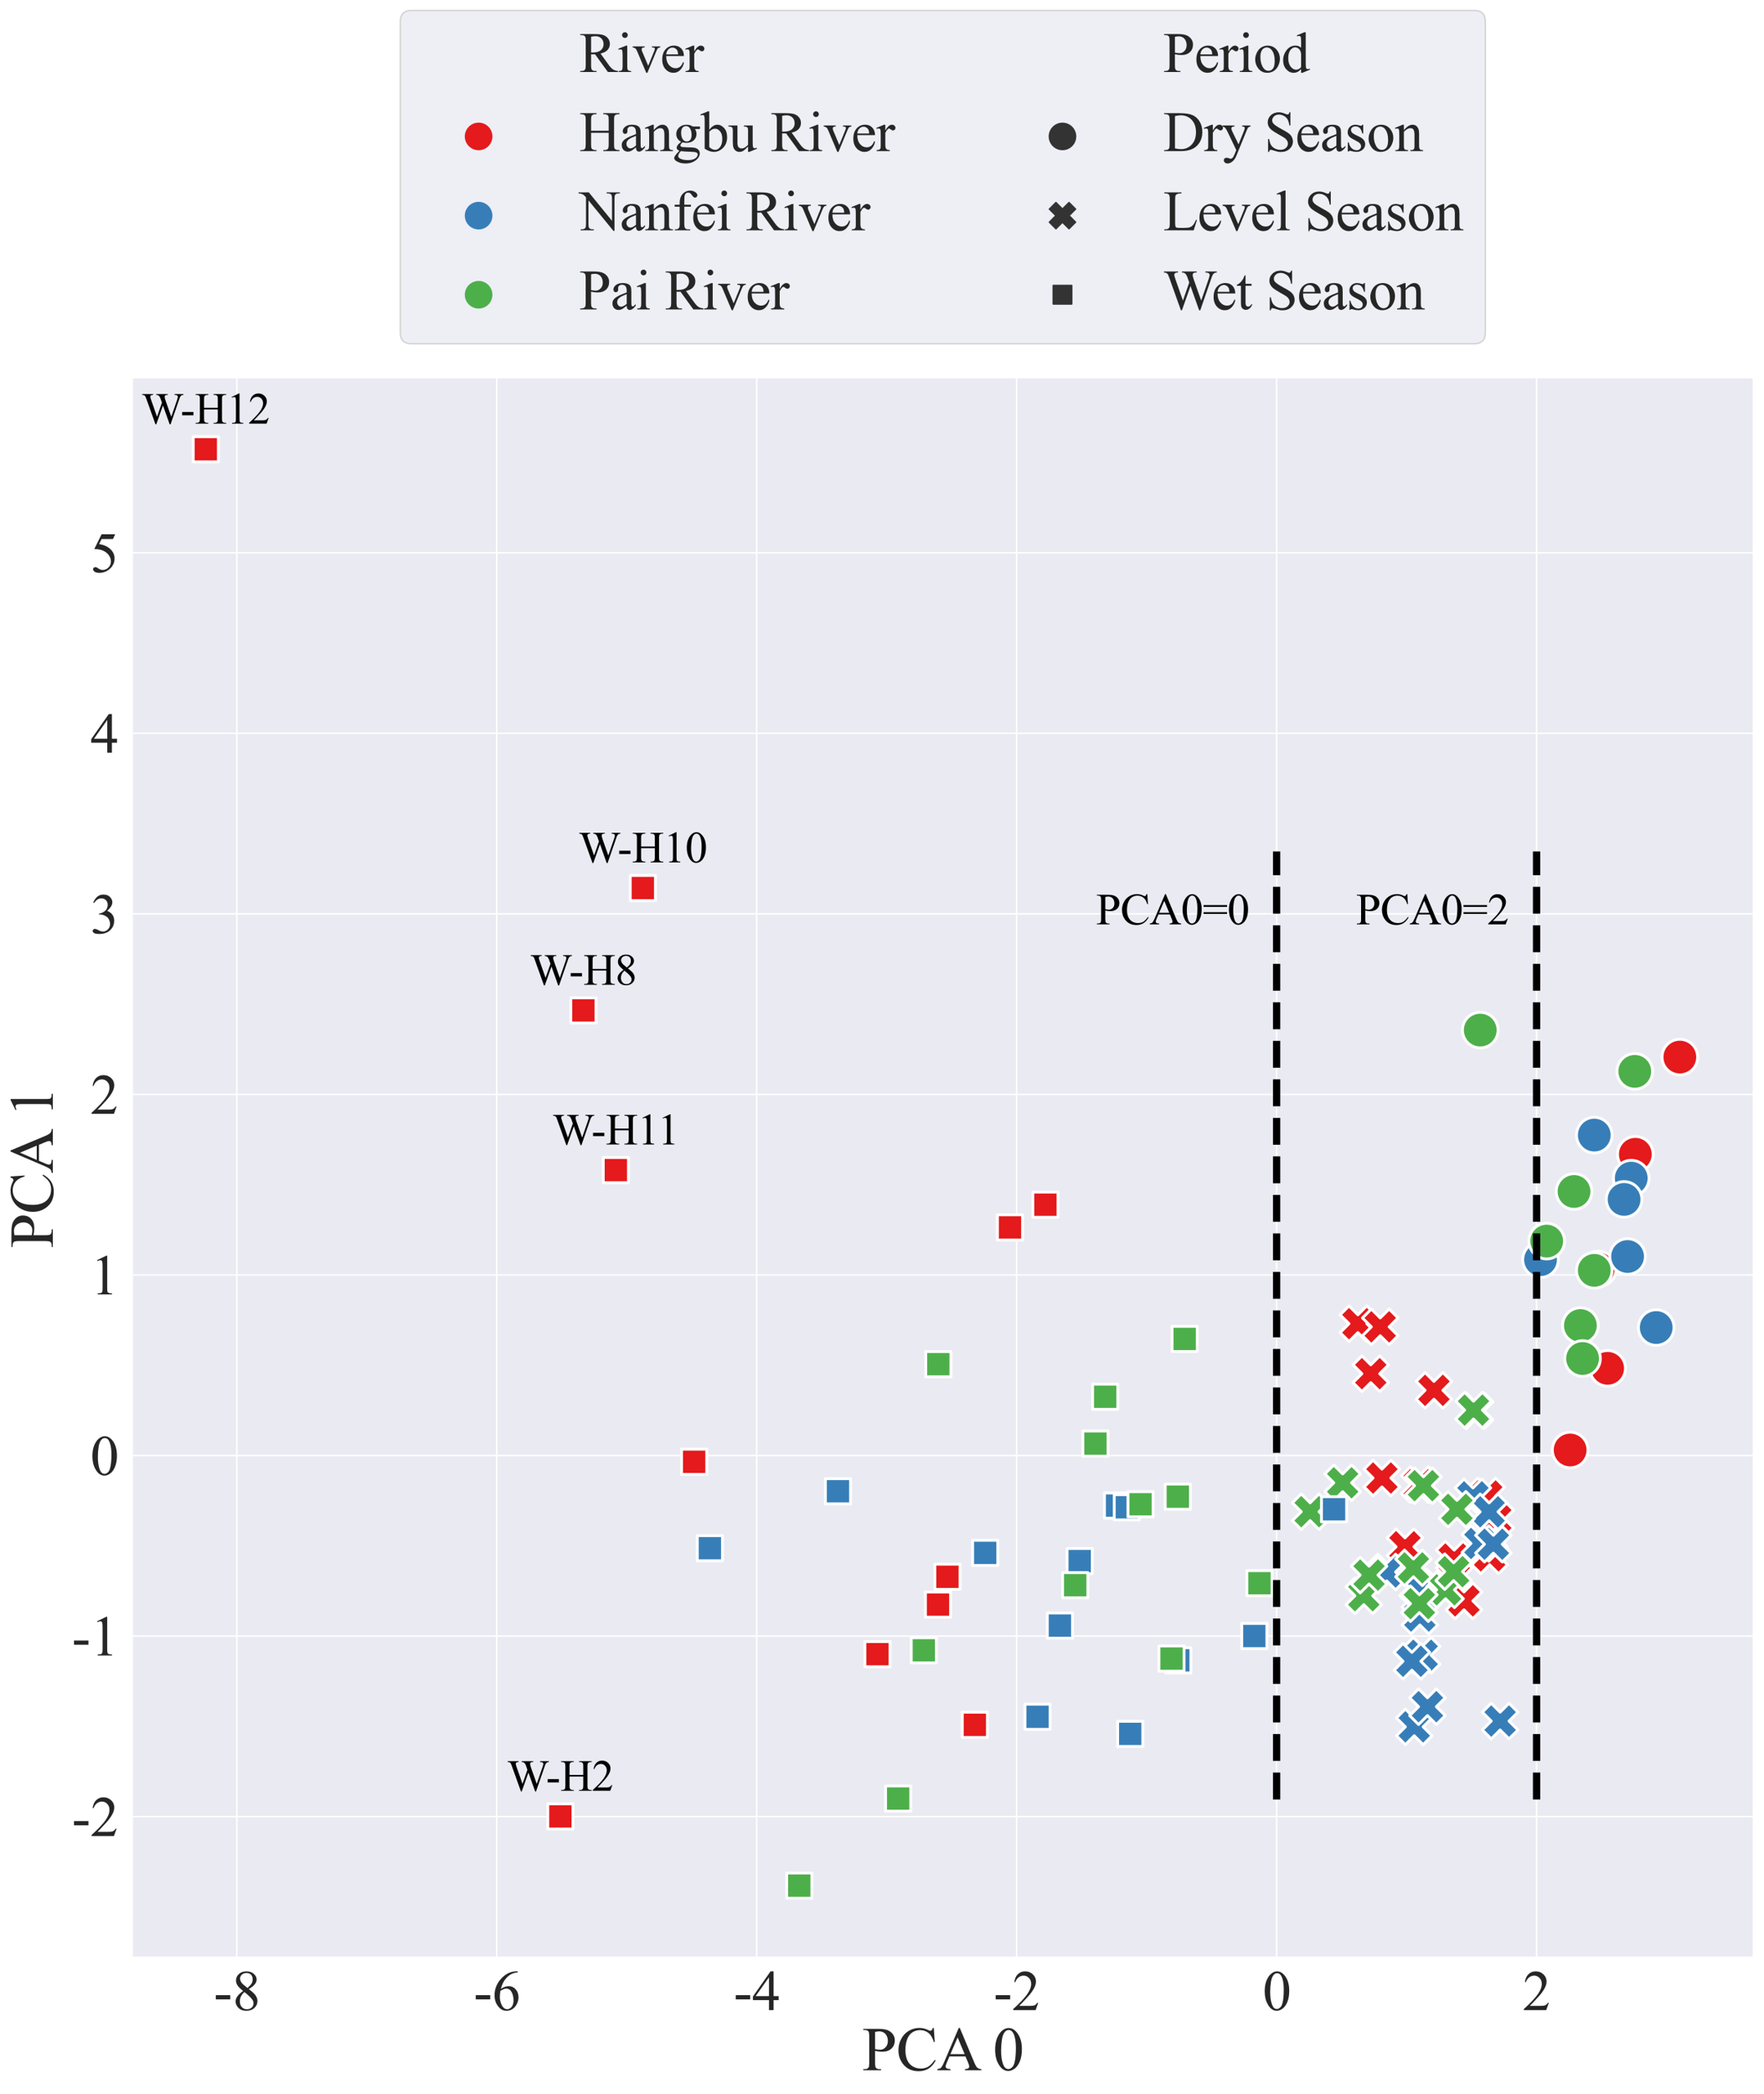 <?xml version="1.0" encoding="utf-8" standalone="no"?>
<!DOCTYPE svg PUBLIC "-//W3C//DTD SVG 1.1//EN"
  "http://www.w3.org/Graphics/SVG/1.1/DTD/svg11.dtd">
<svg xmlns:xlink="http://www.w3.org/1999/xlink" width="1214.117pt" height="1440.767pt" viewBox="0 0 1214.117 1440.767" xmlns="http://www.w3.org/2000/svg" version="1.1">
 <defs>
  <style type="text/css">*{stroke-linejoin: round; stroke-linecap: butt}</style>
 </defs>
 <g id="figure_1">
  <g id="patch_1">
   <path d="M 0 1440.767 
L 1214.117 1440.767 
L 1214.117 0 
L 0 0 
z
" style="fill: #ffffff"/>
  </g>
  <g id="axes_1">
   <g id="patch_2">
    <path d="M 90.917 1346.95 
L 1206.917 1346.95 
L 1206.917 259.75 
L 90.917 259.75 
z
" style="fill: #eaeaf2"/>
   </g>
   <g id="matplotlib.axis_1">
    <g id="xtick_1">
     <g id="line2d_1">
      <path d="M 162.969 1346.95 
L 162.969 259.75 
" clip-path="url(#p2ba9729062)" style="fill: none; stroke: #ffffff; stroke-linecap: round"/>
     </g>
     <g id="text_1">
      <!-- -8 -->
      <g style="fill: #262626" transform="translate(146.935 1383.183)scale(0.385 -0.385)">
       <defs>
        <path id="TimesNewRomanPSMT-2d" d="M 259 1672 
L 1875 1672 
L 1875 1200 
L 259 1200 
L 259 1672 
z
" transform="scale(0.016)"/>
        <path id="TimesNewRomanPSMT-38" d="M 1228 2134 
Q 725 2547 579 2797 
Q 434 3047 434 3316 
Q 434 3728 753 4026 
Q 1072 4325 1600 4325 
Q 2113 4325 2425 4047 
Q 2738 3769 2738 3413 
Q 2738 3175 2569 2928 
Q 2400 2681 1866 2347 
Q 2416 1922 2594 1678 
Q 2831 1359 2831 1006 
Q 2831 559 2490 242 
Q 2150 -75 1597 -75 
Q 994 -75 656 303 
Q 388 606 388 966 
Q 388 1247 577 1523 
Q 766 1800 1228 2134 
z
M 1719 2469 
Q 2094 2806 2194 3001 
Q 2294 3197 2294 3444 
Q 2294 3772 2109 3958 
Q 1925 4144 1606 4144 
Q 1288 4144 1088 3959 
Q 888 3775 888 3528 
Q 888 3366 970 3203 
Q 1053 3041 1206 2894 
L 1719 2469 
z
M 1375 2016 
Q 1116 1797 991 1539 
Q 866 1281 866 981 
Q 866 578 1086 336 
Q 1306 94 1647 94 
Q 1984 94 2187 284 
Q 2391 475 2391 747 
Q 2391 972 2272 1150 
Q 2050 1481 1375 2016 
z
" transform="scale(0.016)"/>
       </defs>
       <use xlink:href="#TimesNewRomanPSMT-2d"/>
       <use xlink:href="#TimesNewRomanPSMT-38" x="33.301"/>
      </g>
     </g>
    </g>
    <g id="xtick_2">
     <g id="line2d_2">
      <path d="M 341.894 1346.95 
L 341.894 259.75 
" clip-path="url(#p2ba9729062)" style="fill: none; stroke: #ffffff; stroke-linecap: round"/>
     </g>
     <g id="text_2">
      <!-- -6 -->
      <g style="fill: #262626" transform="translate(325.859 1383.183)scale(0.385 -0.385)">
       <defs>
        <path id="TimesNewRomanPSMT-36" d="M 2869 4325 
L 2869 4209 
Q 2456 4169 2195 4045 
Q 1934 3922 1679 3669 
Q 1425 3416 1258 3105 
Q 1091 2794 978 2366 
Q 1428 2675 1881 2675 
Q 2316 2675 2634 2325 
Q 2953 1975 2953 1425 
Q 2953 894 2631 456 
Q 2244 -75 1606 -75 
Q 1172 -75 869 213 
Q 275 772 275 1663 
Q 275 2231 503 2743 
Q 731 3256 1154 3653 
Q 1578 4050 1965 4187 
Q 2353 4325 2688 4325 
L 2869 4325 
z
M 925 2138 
Q 869 1716 869 1456 
Q 869 1156 980 804 
Q 1091 453 1309 247 
Q 1469 100 1697 100 
Q 1969 100 2183 356 
Q 2397 613 2397 1088 
Q 2397 1622 2184 2012 
Q 1972 2403 1581 2403 
Q 1463 2403 1327 2353 
Q 1191 2303 925 2138 
z
" transform="scale(0.016)"/>
       </defs>
       <use xlink:href="#TimesNewRomanPSMT-2d"/>
       <use xlink:href="#TimesNewRomanPSMT-36" x="33.301"/>
      </g>
     </g>
    </g>
    <g id="xtick_3">
     <g id="line2d_3">
      <path d="M 520.818 1346.95 
L 520.818 259.75 
" clip-path="url(#p2ba9729062)" style="fill: none; stroke: #ffffff; stroke-linecap: round"/>
     </g>
     <g id="text_3">
      <!-- -4 -->
      <g style="fill: #262626" transform="translate(504.783 1383.183)scale(0.385 -0.385)">
       <defs>
        <path id="TimesNewRomanPSMT-34" d="M 2978 1563 
L 2978 1119 
L 2409 1119 
L 2409 0 
L 1894 0 
L 1894 1119 
L 100 1119 
L 100 1519 
L 2066 4325 
L 2409 4325 
L 2409 1563 
L 2978 1563 
z
M 1894 1563 
L 1894 3666 
L 406 1563 
L 1894 1563 
z
" transform="scale(0.016)"/>
       </defs>
       <use xlink:href="#TimesNewRomanPSMT-2d"/>
       <use xlink:href="#TimesNewRomanPSMT-34" x="33.301"/>
      </g>
     </g>
    </g>
    <g id="xtick_4">
     <g id="line2d_4">
      <path d="M 699.742 1346.95 
L 699.742 259.75 
" clip-path="url(#p2ba9729062)" style="fill: none; stroke: #ffffff; stroke-linecap: round"/>
     </g>
     <g id="text_4">
      <!-- -2 -->
      <g style="fill: #262626" transform="translate(683.708 1383.183)scale(0.385 -0.385)">
       <defs>
        <path id="TimesNewRomanPSMT-32" d="M 2934 816 
L 2638 0 
L 138 0 
L 138 116 
Q 1241 1122 1691 1759 
Q 2141 2397 2141 2925 
Q 2141 3328 1894 3587 
Q 1647 3847 1303 3847 
Q 991 3847 742 3664 
Q 494 3481 375 3128 
L 259 3128 
Q 338 3706 661 4015 
Q 984 4325 1469 4325 
Q 1984 4325 2329 3994 
Q 2675 3663 2675 3213 
Q 2675 2891 2525 2569 
Q 2294 2063 1775 1497 
Q 997 647 803 472 
L 1909 472 
Q 2247 472 2383 497 
Q 2519 522 2628 598 
Q 2738 675 2819 816 
L 2934 816 
z
" transform="scale(0.016)"/>
       </defs>
       <use xlink:href="#TimesNewRomanPSMT-2d"/>
       <use xlink:href="#TimesNewRomanPSMT-32" x="33.301"/>
      </g>
     </g>
    </g>
    <g id="xtick_5">
     <g id="line2d_5">
      <path d="M 878.667 1346.95 
L 878.667 259.75 
" clip-path="url(#p2ba9729062)" style="fill: none; stroke: #ffffff; stroke-linecap: round"/>
     </g>
     <g id="text_5">
      <!-- 0 -->
      <g style="fill: #262626" transform="translate(869.042 1383.183)scale(0.385 -0.385)">
       <defs>
        <path id="TimesNewRomanPSMT-30" d="M 231 2094 
Q 231 2819 450 3342 
Q 669 3866 1031 4122 
Q 1313 4325 1613 4325 
Q 2100 4325 2488 3828 
Q 2972 3213 2972 2159 
Q 2972 1422 2759 906 
Q 2547 391 2217 158 
Q 1888 -75 1581 -75 
Q 975 -75 572 641 
Q 231 1244 231 2094 
z
M 844 2016 
Q 844 1141 1059 588 
Q 1238 122 1591 122 
Q 1759 122 1940 273 
Q 2122 425 2216 781 
Q 2359 1319 2359 2297 
Q 2359 3022 2209 3506 
Q 2097 3866 1919 4016 
Q 1791 4119 1609 4119 
Q 1397 4119 1231 3928 
Q 1006 3669 925 3112 
Q 844 2556 844 2016 
z
" transform="scale(0.016)"/>
       </defs>
       <use xlink:href="#TimesNewRomanPSMT-30"/>
      </g>
     </g>
    </g>
    <g id="xtick_6">
     <g id="line2d_6">
      <path d="M 1057.591 1346.95 
L 1057.591 259.75 
" clip-path="url(#p2ba9729062)" style="fill: none; stroke: #ffffff; stroke-linecap: round"/>
     </g>
     <g id="text_6">
      <!-- 2 -->
      <g style="fill: #262626" transform="translate(1047.966 1383.183)scale(0.385 -0.385)">
       <use xlink:href="#TimesNewRomanPSMT-32"/>
      </g>
     </g>
    </g>
    <g id="text_7">
     <!-- PCA 0 -->
     <g style="fill: #262626" transform="translate(593.471 1424.583)scale(0.42 -0.42)">
      <defs>
       <path id="TimesNewRomanPSMT-50" d="M 1313 1984 
L 1313 750 
Q 1313 350 1400 253 
Q 1519 116 1759 116 
L 1922 116 
L 1922 0 
L 106 0 
L 106 116 
L 266 116 
Q 534 116 650 291 
Q 713 388 713 750 
L 713 3488 
Q 713 3888 628 3984 
Q 506 4122 266 4122 
L 106 4122 
L 106 4238 
L 1659 4238 
Q 2228 4238 2556 4120 
Q 2884 4003 3109 3725 
Q 3334 3447 3334 3066 
Q 3334 2547 2992 2222 
Q 2650 1897 2025 1897 
Q 1872 1897 1694 1919 
Q 1516 1941 1313 1984 
z
M 1313 2163 
Q 1478 2131 1606 2115 
Q 1734 2100 1825 2100 
Q 2150 2100 2386 2351 
Q 2622 2603 2622 3003 
Q 2622 3278 2509 3514 
Q 2397 3750 2190 3867 
Q 1984 3984 1722 3984 
Q 1563 3984 1313 3925 
L 1313 2163 
z
" transform="scale(0.016)"/>
       <path id="TimesNewRomanPSMT-43" d="M 3853 4334 
L 3950 2894 
L 3853 2894 
Q 3659 3541 3300 3825 
Q 2941 4109 2438 4109 
Q 2016 4109 1675 3895 
Q 1334 3681 1139 3212 
Q 944 2744 944 2047 
Q 944 1472 1128 1050 
Q 1313 628 1683 403 
Q 2053 178 2528 178 
Q 2941 178 3256 354 
Q 3572 531 3950 1056 
L 4047 994 
Q 3728 428 3303 165 
Q 2878 -97 2294 -97 
Q 1241 -97 663 684 
Q 231 1266 231 2053 
Q 231 2688 515 3219 
Q 800 3750 1298 4042 
Q 1797 4334 2388 4334 
Q 2847 4334 3294 4109 
Q 3425 4041 3481 4041 
Q 3566 4041 3628 4100 
Q 3709 4184 3744 4334 
L 3853 4334 
z
" transform="scale(0.016)"/>
       <path id="TimesNewRomanPSMT-41" d="M 2928 1419 
L 1288 1419 
L 1000 750 
Q 894 503 894 381 
Q 894 284 986 211 
Q 1078 138 1384 116 
L 1384 0 
L 50 0 
L 50 116 
Q 316 163 394 238 
Q 553 388 747 847 
L 2238 4334 
L 2347 4334 
L 3822 809 
Q 4000 384 4145 257 
Q 4291 131 4550 116 
L 4550 0 
L 2878 0 
L 2878 116 
Q 3131 128 3220 200 
Q 3309 272 3309 375 
Q 3309 513 3184 809 
L 2928 1419 
z
M 2841 1650 
L 2122 3363 
L 1384 1650 
L 2841 1650 
z
" transform="scale(0.016)"/>
       <path id="TimesNewRomanPSMT-20" transform="scale(0.016)"/>
      </defs>
      <use xlink:href="#TimesNewRomanPSMT-50"/>
      <use xlink:href="#TimesNewRomanPSMT-43" x="55.615"/>
      <use xlink:href="#TimesNewRomanPSMT-41" x="122.314"/>
      <use xlink:href="#TimesNewRomanPSMT-20" x="189.031"/>
      <use xlink:href="#TimesNewRomanPSMT-30" x="214.031"/>
     </g>
    </g>
   </g>
   <g id="matplotlib.axis_2">
    <g id="ytick_1">
     <g id="line2d_7">
      <path d="M 90.917 1250.051 
L 1206.917 1250.051 
" clip-path="url(#p2ba9729062)" style="fill: none; stroke: #ffffff; stroke-linecap: round"/>
     </g>
     <g id="text_8">
      <!-- -2 -->
      <g style="fill: #262626" transform="translate(49.348 1263.417)scale(0.385 -0.385)">
       <use xlink:href="#TimesNewRomanPSMT-2d"/>
       <use xlink:href="#TimesNewRomanPSMT-32" x="33.301"/>
      </g>
     </g>
    </g>
    <g id="ytick_2">
     <g id="line2d_8">
      <path d="M 90.917 1125.81 
L 1206.917 1125.81 
" clip-path="url(#p2ba9729062)" style="fill: none; stroke: #ffffff; stroke-linecap: round"/>
     </g>
     <g id="text_9">
      <!-- -1 -->
      <g style="fill: #262626" transform="translate(49.348 1139.177)scale(0.385 -0.385)">
       <defs>
        <path id="TimesNewRomanPSMT-31" d="M 750 3822 
L 1781 4325 
L 1884 4325 
L 1884 747 
Q 1884 391 1914 303 
Q 1944 216 2037 169 
Q 2131 122 2419 116 
L 2419 0 
L 825 0 
L 825 116 
Q 1125 122 1212 167 
Q 1300 213 1334 289 
Q 1369 366 1369 747 
L 1369 3034 
Q 1369 3497 1338 3628 
Q 1316 3728 1258 3775 
Q 1200 3822 1119 3822 
Q 1003 3822 797 3725 
L 750 3822 
z
" transform="scale(0.016)"/>
       </defs>
       <use xlink:href="#TimesNewRomanPSMT-2d"/>
       <use xlink:href="#TimesNewRomanPSMT-31" x="33.301"/>
      </g>
     </g>
    </g>
    <g id="ytick_3">
     <g id="line2d_9">
      <path d="M 90.917 1001.569 
L 1206.917 1001.569 
" clip-path="url(#p2ba9729062)" style="fill: none; stroke: #ffffff; stroke-linecap: round"/>
     </g>
     <g id="text_10">
      <!-- 0 -->
      <g style="fill: #262626" transform="translate(62.167 1014.936)scale(0.385 -0.385)">
       <use xlink:href="#TimesNewRomanPSMT-30"/>
      </g>
     </g>
    </g>
    <g id="ytick_4">
     <g id="line2d_10">
      <path d="M 90.917 877.328 
L 1206.917 877.328 
" clip-path="url(#p2ba9729062)" style="fill: none; stroke: #ffffff; stroke-linecap: round"/>
     </g>
     <g id="text_11">
      <!-- 1 -->
      <g style="fill: #262626" transform="translate(62.167 890.695)scale(0.385 -0.385)">
       <use xlink:href="#TimesNewRomanPSMT-31"/>
      </g>
     </g>
    </g>
    <g id="ytick_5">
     <g id="line2d_11">
      <path d="M 90.917 753.088 
L 1206.917 753.088 
" clip-path="url(#p2ba9729062)" style="fill: none; stroke: #ffffff; stroke-linecap: round"/>
     </g>
     <g id="text_12">
      <!-- 2 -->
      <g style="fill: #262626" transform="translate(62.167 766.454)scale(0.385 -0.385)">
       <use xlink:href="#TimesNewRomanPSMT-32"/>
      </g>
     </g>
    </g>
    <g id="ytick_6">
     <g id="line2d_12">
      <path d="M 90.917 628.847 
L 1206.917 628.847 
" clip-path="url(#p2ba9729062)" style="fill: none; stroke: #ffffff; stroke-linecap: round"/>
     </g>
     <g id="text_13">
      <!-- 3 -->
      <g style="fill: #262626" transform="translate(62.167 642.214)scale(0.385 -0.385)">
       <defs>
        <path id="TimesNewRomanPSMT-33" d="M 325 3431 
Q 506 3859 782 4092 
Q 1059 4325 1472 4325 
Q 1981 4325 2253 3994 
Q 2459 3747 2459 3466 
Q 2459 3003 1878 2509 
Q 2269 2356 2469 2072 
Q 2669 1788 2669 1403 
Q 2669 853 2319 450 
Q 1863 -75 997 -75 
Q 569 -75 414 31 
Q 259 138 259 259 
Q 259 350 332 419 
Q 406 488 509 488 
Q 588 488 669 463 
Q 722 447 909 348 
Q 1097 250 1169 231 
Q 1284 197 1416 197 
Q 1734 197 1970 444 
Q 2206 691 2206 1028 
Q 2206 1275 2097 1509 
Q 2016 1684 1919 1775 
Q 1784 1900 1550 2001 
Q 1316 2103 1072 2103 
L 972 2103 
L 972 2197 
Q 1219 2228 1467 2375 
Q 1716 2522 1828 2728 
Q 1941 2934 1941 3181 
Q 1941 3503 1739 3701 
Q 1538 3900 1238 3900 
Q 753 3900 428 3381 
L 325 3431 
z
" transform="scale(0.016)"/>
       </defs>
       <use xlink:href="#TimesNewRomanPSMT-33"/>
      </g>
     </g>
    </g>
    <g id="ytick_7">
     <g id="line2d_13">
      <path d="M 90.917 504.606 
L 1206.917 504.606 
" clip-path="url(#p2ba9729062)" style="fill: none; stroke: #ffffff; stroke-linecap: round"/>
     </g>
     <g id="text_14">
      <!-- 4 -->
      <g style="fill: #262626" transform="translate(62.167 517.973)scale(0.385 -0.385)">
       <use xlink:href="#TimesNewRomanPSMT-34"/>
      </g>
     </g>
    </g>
    <g id="ytick_8">
     <g id="line2d_14">
      <path d="M 90.917 380.365 
L 1206.917 380.365 
" clip-path="url(#p2ba9729062)" style="fill: none; stroke: #ffffff; stroke-linecap: round"/>
     </g>
     <g id="text_15">
      <!-- 5 -->
      <g style="fill: #262626" transform="translate(62.167 393.732)scale(0.385 -0.385)">
       <defs>
        <path id="TimesNewRomanPSMT-35" d="M 2778 4238 
L 2534 3706 
L 1259 3706 
L 981 3138 
Q 1809 3016 2294 2522 
Q 2709 2097 2709 1522 
Q 2709 1188 2573 903 
Q 2438 619 2231 419 
Q 2025 219 1772 97 
Q 1413 -75 1034 -75 
Q 653 -75 479 54 
Q 306 184 306 341 
Q 306 428 378 495 
Q 450 563 559 563 
Q 641 563 702 538 
Q 763 513 909 409 
Q 1144 247 1384 247 
Q 1750 247 2026 523 
Q 2303 800 2303 1197 
Q 2303 1581 2056 1914 
Q 1809 2247 1375 2428 
Q 1034 2569 447 2591 
L 1259 4238 
L 2778 4238 
z
" transform="scale(0.016)"/>
       </defs>
       <use xlink:href="#TimesNewRomanPSMT-35"/>
      </g>
     </g>
    </g>
    <g id="text_16">
     <!-- PCA 1 -->
     <g style="fill: #262626" transform="translate(36.364 858.797)rotate(-90)scale(0.42 -0.42)">
      <use xlink:href="#TimesNewRomanPSMT-50"/>
      <use xlink:href="#TimesNewRomanPSMT-43" x="55.615"/>
      <use xlink:href="#TimesNewRomanPSMT-41" x="122.314"/>
      <use xlink:href="#TimesNewRomanPSMT-20" x="189.031"/>
      <use xlink:href="#TimesNewRomanPSMT-31" x="214.031"/>
     </g>
    </g>
   </g>
   <g id="PathCollection_1">
    <path d="M 1080.691 1010.015 
C 1083.939 1010.015 1087.055 1008.724 1089.351 1006.428 
C 1091.648 1004.131 1092.939 1001.015 1092.939 997.767 
C 1092.939 994.519 1091.648 991.404 1089.351 989.107 
C 1087.055 986.81 1083.939 985.52 1080.691 985.52 
C 1077.443 985.52 1074.328 986.81 1072.031 989.107 
C 1069.734 991.404 1068.444 994.519 1068.444 997.767 
C 1068.444 1001.015 1069.734 1004.131 1072.031 1006.428 
C 1074.328 1008.724 1077.443 1010.015 1080.691 1010.015 
z
" clip-path="url(#p2ba9729062)" style="fill: #e41a1c; stroke: #ffffff; stroke-width: 1.96"/>
    <path d="M 1106.495 953.816 
C 1109.743 953.816 1112.859 952.526 1115.156 950.229 
C 1117.452 947.932 1118.743 944.817 1118.743 941.569 
C 1118.743 938.321 1117.452 935.205 1115.156 932.909 
C 1112.859 930.612 1109.743 929.321 1106.495 929.321 
C 1103.247 929.321 1100.132 930.612 1097.835 932.909 
C 1095.538 935.205 1094.248 938.321 1094.248 941.569 
C 1094.248 944.817 1095.538 947.932 1097.835 950.229 
C 1100.132 952.526 1103.247 953.816 1106.495 953.816 
z
" clip-path="url(#p2ba9729062)" style="fill: #e41a1c; stroke: #ffffff; stroke-width: 1.96"/>
    <path d="M 1156.19 739.634 
C 1159.438 739.634 1162.553 738.343 1164.85 736.046 
C 1167.147 733.75 1168.437 730.634 1168.437 727.386 
C 1168.437 724.138 1167.147 721.023 1164.85 718.726 
C 1162.553 716.429 1159.438 715.139 1156.19 715.139 
C 1152.942 715.139 1149.826 716.429 1147.53 718.726 
C 1145.233 721.023 1143.942 724.138 1143.942 727.386 
C 1143.942 730.634 1145.233 733.75 1147.53 736.046 
C 1149.826 738.343 1152.942 739.634 1156.19 739.634 
z
" clip-path="url(#p2ba9729062)" style="fill: #e41a1c; stroke: #ffffff; stroke-width: 1.96"/>
    <path d="M 1100.078 885.417 
C 1103.326 885.417 1106.442 884.127 1108.738 881.83 
C 1111.035 879.534 1112.326 876.418 1112.326 873.17 
C 1112.326 869.922 1111.035 866.807 1108.738 864.51 
C 1106.442 862.213 1103.326 860.923 1100.078 860.923 
C 1096.83 860.923 1093.715 862.213 1091.418 864.51 
C 1089.121 866.807 1087.831 869.922 1087.831 873.17 
C 1087.831 876.418 1089.121 879.534 1091.418 881.83 
C 1093.715 884.127 1096.83 885.417 1100.078 885.417 
z
" clip-path="url(#p2ba9729062)" style="fill: #e41a1c; stroke: #ffffff; stroke-width: 1.96"/>
    <path d="M 1125.565 806.521 
C 1128.813 806.521 1131.929 805.231 1134.225 802.934 
C 1136.522 800.638 1137.812 797.522 1137.812 794.274 
C 1137.812 791.026 1136.522 787.91 1134.225 785.614 
C 1131.929 783.317 1128.813 782.027 1125.565 782.027 
C 1122.317 782.027 1119.202 783.317 1116.905 785.614 
C 1114.608 787.91 1113.318 791.026 1113.318 794.274 
C 1113.318 797.522 1114.608 800.638 1116.905 802.934 
C 1119.202 805.231 1122.317 806.521 1125.565 806.521 
z
" clip-path="url(#p2ba9729062)" style="fill: #e41a1c; stroke: #ffffff; stroke-width: 1.96"/>
    <path d="M 1139.937 925.751 
C 1143.185 925.751 1146.301 924.461 1148.597 922.164 
C 1150.894 919.867 1152.184 916.752 1152.184 913.504 
C 1152.184 910.256 1150.894 907.14 1148.597 904.844 
C 1146.301 902.547 1143.185 901.256 1139.937 901.256 
C 1136.689 901.256 1133.573 902.547 1131.277 904.844 
C 1128.98 907.14 1127.69 910.256 1127.69 913.504 
C 1127.69 916.752 1128.98 919.867 1131.277 922.164 
C 1133.573 924.461 1136.689 925.751 1139.937 925.751 
z
" clip-path="url(#p2ba9729062)" style="fill: #377eb8; stroke: #ffffff; stroke-width: 1.96"/>
    <path d="M 1122.752 822.942 
C 1126 822.942 1129.115 821.651 1131.412 819.355 
C 1133.709 817.058 1134.999 813.942 1134.999 810.694 
C 1134.999 807.446 1133.709 804.331 1131.412 802.034 
C 1129.115 799.737 1126 798.447 1122.752 798.447 
C 1119.504 798.447 1116.388 799.737 1114.092 802.034 
C 1111.795 804.331 1110.504 807.446 1110.504 810.694 
C 1110.504 813.942 1111.795 817.058 1114.092 819.355 
C 1116.388 821.651 1119.504 822.942 1122.752 822.942 
z
" clip-path="url(#p2ba9729062)" style="fill: #377eb8; stroke: #ffffff; stroke-width: 1.96"/>
    <path d="M 1120.218 876.88 
C 1123.466 876.88 1126.582 875.589 1128.878 873.293 
C 1131.175 870.996 1132.465 867.88 1132.465 864.632 
C 1132.465 861.384 1131.175 858.269 1128.878 855.972 
C 1126.582 853.675 1123.466 852.385 1120.218 852.385 
C 1116.97 852.385 1113.854 853.675 1111.558 855.972 
C 1109.261 858.269 1107.971 861.384 1107.971 864.632 
C 1107.971 867.88 1109.261 870.996 1111.558 873.293 
C 1113.854 875.589 1116.97 876.88 1120.218 876.88 
z
" clip-path="url(#p2ba9729062)" style="fill: #377eb8; stroke: #ffffff; stroke-width: 1.96"/>
    <path d="M 1117.817 837.584 
C 1121.065 837.584 1124.181 836.293 1126.478 833.996 
C 1128.774 831.7 1130.065 828.584 1130.065 825.336 
C 1130.065 822.088 1128.774 818.973 1126.478 816.676 
C 1124.181 814.379 1121.065 813.089 1117.817 813.089 
C 1114.569 813.089 1111.454 814.379 1109.157 816.676 
C 1106.86 818.973 1105.57 822.088 1105.57 825.336 
C 1105.57 828.584 1106.86 831.7 1109.157 833.996 
C 1111.454 836.293 1114.569 837.584 1117.817 837.584 
z
" clip-path="url(#p2ba9729062)" style="fill: #377eb8; stroke: #ffffff; stroke-width: 1.96"/>
    <path d="M 1060.306 879.034 
C 1063.554 879.034 1066.669 877.744 1068.966 875.447 
C 1071.263 873.15 1072.553 870.035 1072.553 866.787 
C 1072.553 863.539 1071.263 860.423 1068.966 858.126 
C 1066.669 855.83 1063.554 854.539 1060.306 854.539 
C 1057.058 854.539 1053.942 855.83 1051.645 858.126 
C 1049.349 860.423 1048.058 863.539 1048.058 866.787 
C 1048.058 870.035 1049.349 873.15 1051.645 875.447 
C 1053.942 877.744 1057.058 879.034 1060.306 879.034 
z
" clip-path="url(#p2ba9729062)" style="fill: #377eb8; stroke: #ffffff; stroke-width: 1.96"/>
    <path d="M 1097.31 793.334 
C 1100.558 793.334 1103.674 792.044 1105.971 789.747 
C 1108.267 787.45 1109.558 784.335 1109.558 781.087 
C 1109.558 777.838 1108.267 774.723 1105.971 772.426 
C 1103.674 770.13 1100.558 768.839 1097.31 768.839 
C 1094.062 768.839 1090.947 770.13 1088.65 772.426 
C 1086.353 774.723 1085.063 777.838 1085.063 781.087 
C 1085.063 784.335 1086.353 787.45 1088.65 789.747 
C 1090.947 792.044 1094.062 793.334 1097.31 793.334 
z
" clip-path="url(#p2ba9729062)" style="fill: #377eb8; stroke: #ffffff; stroke-width: 1.96"/>
    <path d="M 1097.309 886.394 
C 1100.558 886.394 1103.673 885.104 1105.97 882.807 
C 1108.266 880.51 1109.557 877.395 1109.557 874.147 
C 1109.557 870.898 1108.266 867.783 1105.97 865.486 
C 1103.673 863.19 1100.558 861.899 1097.309 861.899 
C 1094.061 861.899 1090.946 863.19 1088.649 865.486 
C 1086.352 867.783 1085.062 870.898 1085.062 874.147 
C 1085.062 877.395 1086.352 880.51 1088.649 882.807 
C 1090.946 885.104 1094.061 886.394 1097.309 886.394 
z
" clip-path="url(#p2ba9729062)" style="fill: #4daf4a; stroke: #ffffff; stroke-width: 1.96"/>
    <path d="M 1083.369 832.122 
C 1086.617 832.122 1089.732 830.832 1092.029 828.535 
C 1094.325 826.239 1095.616 823.123 1095.616 819.875 
C 1095.616 816.627 1094.325 813.512 1092.029 811.215 
C 1089.732 808.918 1086.617 807.628 1083.369 807.628 
C 1080.12 807.628 1077.005 808.918 1074.708 811.215 
C 1072.412 813.512 1071.121 816.627 1071.121 819.875 
C 1071.121 823.123 1072.412 826.239 1074.708 828.535 
C 1077.005 830.832 1080.12 832.122 1083.369 832.122 
z
" clip-path="url(#p2ba9729062)" style="fill: #4daf4a; stroke: #ffffff; stroke-width: 1.96"/>
    <path d="M 1087.744 924.367 
C 1090.992 924.367 1094.107 923.077 1096.404 920.78 
C 1098.701 918.483 1099.991 915.368 1099.991 912.12 
C 1099.991 908.872 1098.701 905.756 1096.404 903.459 
C 1094.107 901.163 1090.992 899.872 1087.744 899.872 
C 1084.496 899.872 1081.38 901.163 1079.083 903.459 
C 1076.787 905.756 1075.496 908.872 1075.496 912.12 
C 1075.496 915.368 1076.787 918.483 1079.083 920.78 
C 1081.38 923.077 1084.496 924.367 1087.744 924.367 
z
" clip-path="url(#p2ba9729062)" style="fill: #4daf4a; stroke: #ffffff; stroke-width: 1.96"/>
    <path d="M 1064.55 866.266 
C 1067.799 866.266 1070.914 864.975 1073.211 862.678 
C 1075.507 860.382 1076.798 857.266 1076.798 854.018 
C 1076.798 850.77 1075.507 847.655 1073.211 845.358 
C 1070.914 843.061 1067.799 841.771 1064.55 841.771 
C 1061.302 841.771 1058.187 843.061 1055.89 845.358 
C 1053.593 847.655 1052.303 850.77 1052.303 854.018 
C 1052.303 857.266 1053.593 860.382 1055.89 862.678 
C 1058.187 864.975 1061.302 866.266 1064.55 866.266 
z
" clip-path="url(#p2ba9729062)" style="fill: #4daf4a; stroke: #ffffff; stroke-width: 1.96"/>
    <path d="M 1125.181 749.471 
C 1128.429 749.471 1131.544 748.18 1133.841 745.884 
C 1136.138 743.587 1137.428 740.471 1137.428 737.223 
C 1137.428 733.975 1136.138 730.86 1133.841 728.563 
C 1131.544 726.266 1128.429 724.976 1125.181 724.976 
C 1121.932 724.976 1118.817 726.266 1116.52 728.563 
C 1114.224 730.86 1112.933 733.975 1112.933 737.223 
C 1112.933 740.471 1114.224 743.587 1116.52 745.884 
C 1118.817 748.18 1121.932 749.471 1125.181 749.471 
z
" clip-path="url(#p2ba9729062)" style="fill: #4daf4a; stroke: #ffffff; stroke-width: 1.96"/>
    <path d="M 1018.82 721.069 
C 1022.068 721.069 1025.183 719.779 1027.48 717.482 
C 1029.777 715.185 1031.067 712.07 1031.067 708.822 
C 1031.067 705.574 1029.777 702.458 1027.48 700.161 
C 1025.183 697.865 1022.068 696.574 1018.82 696.574 
C 1015.572 696.574 1012.456 697.865 1010.159 700.161 
C 1007.863 702.458 1006.572 705.574 1006.572 708.822 
C 1006.572 712.07 1007.863 715.185 1010.159 717.482 
C 1012.456 719.779 1015.572 721.069 1018.82 721.069 
z
" clip-path="url(#p2ba9729062)" style="fill: #4daf4a; stroke: #ffffff; stroke-width: 1.96"/>
    <path d="M 1089.242 947.061 
C 1092.49 947.061 1095.605 945.771 1097.902 943.474 
C 1100.199 941.177 1101.489 938.062 1101.489 934.814 
C 1101.489 931.566 1100.199 928.45 1097.902 926.154 
C 1095.605 923.857 1092.49 922.566 1089.242 922.566 
C 1085.994 922.566 1082.878 923.857 1080.582 926.154 
C 1078.285 928.45 1076.994 931.566 1076.994 934.814 
C 1076.994 938.062 1078.285 941.177 1080.582 943.474 
C 1082.878 945.771 1085.994 947.061 1089.242 947.061 
z
" clip-path="url(#p2ba9729062)" style="fill: #4daf4a; stroke: #ffffff; stroke-width: 1.96"/>
    <path d="M 1019.169 1082.836 
L 1025.292 1076.712 
L 1031.416 1082.836 
L 1037.54 1076.712 
L 1031.416 1070.588 
L 1037.54 1064.465 
L 1031.416 1058.341 
L 1025.292 1064.465 
L 1019.169 1058.341 
L 1013.045 1064.465 
L 1019.169 1070.588 
L 1013.045 1076.712 
z
" clip-path="url(#p2ba9729062)" style="fill: #e41a1c; stroke: #ffffff; stroke-width: 1.96"/>
    <path d="M 980.83 968.955 
L 986.953 962.831 
L 993.077 968.955 
L 999.201 962.831 
L 993.077 956.707 
L 999.201 950.583 
L 993.077 944.46 
L 986.953 950.583 
L 980.83 944.46 
L 974.706 950.583 
L 980.83 956.707 
L 974.706 962.831 
z
" clip-path="url(#p2ba9729062)" style="fill: #e41a1c; stroke: #ffffff; stroke-width: 1.96"/>
    <path d="M 937.358 957.518 
L 943.482 951.394 
L 949.606 957.518 
L 955.729 951.394 
L 949.606 945.271 
L 955.729 939.147 
L 949.606 933.023 
L 943.482 939.147 
L 937.358 933.023 
L 931.234 939.147 
L 937.358 945.271 
L 931.234 951.394 
z
" clip-path="url(#p2ba9729062)" style="fill: #e41a1c; stroke: #ffffff; stroke-width: 1.96"/>
    <path d="M 928.486 923.104 
L 934.61 916.98 
L 940.733 923.104 
L 946.857 916.98 
L 940.733 910.857 
L 946.857 904.733 
L 940.733 898.609 
L 934.61 904.733 
L 928.486 898.609 
L 922.362 904.733 
L 928.486 910.857 
L 922.362 916.98 
z
" clip-path="url(#p2ba9729062)" style="fill: #e41a1c; stroke: #ffffff; stroke-width: 1.96"/>
    <path d="M 1017.141 1041.684 
L 1023.264 1035.56 
L 1029.388 1041.684 
L 1035.512 1035.56 
L 1029.388 1029.436 
L 1035.512 1023.313 
L 1029.388 1017.189 
L 1023.264 1023.313 
L 1017.141 1017.189 
L 1011.017 1023.313 
L 1017.141 1029.436 
L 1011.017 1035.56 
z
" clip-path="url(#p2ba9729062)" style="fill: #e41a1c; stroke: #ffffff; stroke-width: 1.96"/>
    <path d="M 994.771 1085.037 
L 1000.895 1078.914 
L 1007.019 1085.037 
L 1013.143 1078.914 
L 1007.019 1072.79 
L 1013.143 1066.666 
L 1007.019 1060.542 
L 1000.895 1066.666 
L 994.771 1060.542 
L 988.648 1066.666 
L 994.771 1072.79 
L 988.648 1078.914 
z
" clip-path="url(#p2ba9729062)" style="fill: #e41a1c; stroke: #ffffff; stroke-width: 1.96"/>
    <path d="M 1001.489 1113.835 
L 1007.613 1107.712 
L 1013.737 1113.835 
L 1019.86 1107.712 
L 1013.737 1101.588 
L 1019.86 1095.464 
L 1013.737 1089.341 
L 1007.613 1095.464 
L 1001.489 1089.341 
L 995.366 1095.464 
L 1001.489 1101.588 
L 995.366 1107.712 
z
" clip-path="url(#p2ba9729062)" style="fill: #e41a1c; stroke: #ffffff; stroke-width: 1.96"/>
    <path d="M 1023.369 1057.494 
L 1029.493 1051.37 
L 1035.617 1057.494 
L 1041.74 1051.37 
L 1035.617 1045.246 
L 1041.74 1039.123 
L 1035.617 1032.999 
L 1029.493 1039.123 
L 1023.369 1032.999 
L 1017.245 1039.123 
L 1023.369 1045.246 
L 1017.245 1051.37 
z
" clip-path="url(#p2ba9729062)" style="fill: #e41a1c; stroke: #ffffff; stroke-width: 1.96"/>
    <path d="M 960.876 1076.6 
L 966.999 1070.476 
L 973.123 1076.6 
L 979.247 1070.476 
L 973.123 1064.352 
L 979.247 1058.229 
L 973.123 1052.105 
L 966.999 1058.229 
L 960.876 1052.105 
L 954.752 1058.229 
L 960.876 1064.352 
L 954.752 1070.476 
z
" clip-path="url(#p2ba9729062)" style="fill: #e41a1c; stroke: #ffffff; stroke-width: 1.96"/>
    <path d="M 970.721 1033.895 
L 976.844 1027.771 
L 982.968 1033.895 
L 989.092 1027.771 
L 982.968 1021.647 
L 989.092 1015.524 
L 982.968 1009.4 
L 976.844 1015.524 
L 970.721 1009.4 
L 964.597 1015.524 
L 970.721 1021.647 
L 964.597 1027.771 
z
" clip-path="url(#p2ba9729062)" style="fill: #e41a1c; stroke: #ffffff; stroke-width: 1.96"/>
    <path d="M 943.864 925.272 
L 949.988 919.148 
L 956.111 925.272 
L 962.235 919.148 
L 956.111 913.024 
L 962.235 906.9 
L 956.111 900.777 
L 949.988 906.9 
L 943.864 900.777 
L 937.74 906.9 
L 943.864 913.024 
L 937.74 919.148 
z
" clip-path="url(#p2ba9729062)" style="fill: #e41a1c; stroke: #ffffff; stroke-width: 1.96"/>
    <path d="M 945.035 1029.298 
L 951.159 1023.174 
L 957.282 1029.298 
L 963.406 1023.174 
L 957.282 1017.05 
L 963.406 1010.927 
L 957.282 1004.803 
L 951.159 1010.927 
L 945.035 1004.803 
L 938.911 1010.927 
L 945.035 1017.05 
L 938.911 1023.174 
z
" clip-path="url(#p2ba9729062)" style="fill: #e41a1c; stroke: #ffffff; stroke-width: 1.96"/>
    <path d="M 1026.377 1196.541 
L 1032.501 1190.417 
L 1038.624 1196.541 
L 1044.748 1190.417 
L 1038.624 1184.293 
L 1044.748 1178.17 
L 1038.624 1172.046 
L 1032.501 1178.17 
L 1026.377 1172.046 
L 1020.253 1178.17 
L 1026.377 1184.293 
L 1020.253 1190.417 
z
" clip-path="url(#p2ba9729062)" style="fill: #377eb8; stroke: #ffffff; stroke-width: 1.96"/>
    <path d="M 1012.459 1074.334 
L 1018.583 1068.211 
L 1024.707 1074.334 
L 1030.83 1068.211 
L 1024.707 1062.087 
L 1030.83 1055.963 
L 1024.707 1049.839 
L 1018.583 1055.963 
L 1012.459 1049.839 
L 1006.336 1055.963 
L 1012.459 1062.087 
L 1006.336 1068.211 
z
" clip-path="url(#p2ba9729062)" style="fill: #377eb8; stroke: #ffffff; stroke-width: 1.96"/>
    <path d="M 971.15 1124.281 
L 977.274 1118.157 
L 983.398 1124.281 
L 989.521 1118.157 
L 983.398 1112.034 
L 989.521 1105.91 
L 983.398 1099.786 
L 977.274 1105.91 
L 971.15 1099.786 
L 965.026 1105.91 
L 971.15 1112.034 
L 965.026 1118.157 
z
" clip-path="url(#p2ba9729062)" style="fill: #377eb8; stroke: #ffffff; stroke-width: 1.96"/>
    <path d="M 948.31 1093.973 
L 954.434 1087.85 
L 960.558 1093.973 
L 966.681 1087.85 
L 960.558 1081.726 
L 966.681 1075.602 
L 960.558 1069.478 
L 954.434 1075.602 
L 948.31 1069.478 
L 942.187 1075.602 
L 948.31 1081.726 
L 942.187 1087.85 
z
" clip-path="url(#p2ba9729062)" style="fill: #377eb8; stroke: #ffffff; stroke-width: 1.96"/>
    <path d="M 967.269 1200.513 
L 973.392 1194.39 
L 979.516 1200.513 
L 985.64 1194.39 
L 979.516 1188.266 
L 985.64 1182.142 
L 979.516 1176.018 
L 973.392 1182.142 
L 967.269 1176.018 
L 961.145 1182.142 
L 967.269 1188.266 
L 961.145 1194.39 
z
" clip-path="url(#p2ba9729062)" style="fill: #377eb8; stroke: #ffffff; stroke-width: 1.96"/>
    <path d="M 976.355 1186.647 
L 982.478 1180.524 
L 988.602 1186.647 
L 994.726 1180.524 
L 988.602 1174.4 
L 994.726 1168.276 
L 988.602 1162.152 
L 982.478 1168.276 
L 976.355 1162.152 
L 970.231 1168.276 
L 976.355 1174.4 
L 970.231 1180.524 
z
" clip-path="url(#p2ba9729062)" style="fill: #377eb8; stroke: #ffffff; stroke-width: 1.96"/>
    <path d="M 969.584 1104.162 
L 975.708 1098.038 
L 981.832 1104.162 
L 987.955 1098.038 
L 981.832 1091.914 
L 987.955 1085.79 
L 981.832 1079.667 
L 975.708 1085.79 
L 969.584 1079.667 
L 963.46 1085.79 
L 969.584 1091.914 
L 963.46 1098.038 
z
" clip-path="url(#p2ba9729062)" style="fill: #377eb8; stroke: #ffffff; stroke-width: 1.96"/>
    <path d="M 972.738 1151.251 
L 978.862 1145.127 
L 984.986 1151.251 
L 991.109 1145.127 
L 984.986 1139.003 
L 991.109 1132.879 
L 984.986 1126.756 
L 978.862 1132.879 
L 972.738 1126.756 
L 966.614 1132.879 
L 972.738 1139.003 
L 966.614 1145.127 
z
" clip-path="url(#p2ba9729062)" style="fill: #377eb8; stroke: #ffffff; stroke-width: 1.96"/>
    <path d="M 965.665 1155.398 
L 971.788 1149.274 
L 977.912 1155.398 
L 984.036 1149.274 
L 977.912 1143.151 
L 984.036 1137.027 
L 977.912 1130.903 
L 971.788 1137.027 
L 965.665 1130.903 
L 959.541 1137.027 
L 965.665 1143.151 
L 959.541 1149.274 
z
" clip-path="url(#p2ba9729062)" style="fill: #377eb8; stroke: #ffffff; stroke-width: 1.96"/>
    <path d="M 1007.67 1042.249 
L 1013.794 1036.125 
L 1019.918 1042.249 
L 1026.041 1036.125 
L 1019.918 1030.001 
L 1026.041 1023.877 
L 1019.918 1017.754 
L 1013.794 1023.877 
L 1007.67 1017.754 
L 1001.546 1023.877 
L 1007.67 1030.001 
L 1001.546 1036.125 
z
" clip-path="url(#p2ba9729062)" style="fill: #377eb8; stroke: #ffffff; stroke-width: 1.96"/>
    <path d="M 1021.729 1074.847 
L 1027.853 1068.723 
L 1033.976 1074.847 
L 1040.1 1068.723 
L 1033.976 1062.599 
L 1040.1 1056.475 
L 1033.976 1050.352 
L 1027.853 1056.475 
L 1021.729 1050.352 
L 1015.605 1056.475 
L 1021.729 1062.599 
L 1015.605 1068.723 
z
" clip-path="url(#p2ba9729062)" style="fill: #377eb8; stroke: #ffffff; stroke-width: 1.96"/>
    <path d="M 1018.786 1052.545 
L 1024.91 1046.422 
L 1031.033 1052.545 
L 1037.157 1046.422 
L 1031.033 1040.298 
L 1037.157 1034.174 
L 1031.033 1028.05 
L 1024.91 1034.174 
L 1018.786 1028.05 
L 1012.662 1034.174 
L 1018.786 1040.298 
L 1012.662 1046.422 
z
" clip-path="url(#p2ba9729062)" style="fill: #377eb8; stroke: #ffffff; stroke-width: 1.96"/>
    <path d="M 1009.226 983.047 
L 1015.35 976.923 
L 1021.474 983.047 
L 1027.597 976.923 
L 1021.474 970.8 
L 1027.597 964.676 
L 1021.474 958.552 
L 1015.35 964.676 
L 1009.226 958.552 
L 1003.103 964.676 
L 1009.226 970.8 
L 1003.103 976.923 
z
" clip-path="url(#p2ba9729062)" style="fill: #4daf4a; stroke: #ffffff; stroke-width: 1.96"/>
    <path d="M 988.815 1106.233 
L 994.938 1100.109 
L 1001.062 1106.233 
L 1007.186 1100.109 
L 1001.062 1093.986 
L 1007.186 1087.862 
L 1001.062 1081.738 
L 994.938 1087.862 
L 988.815 1081.738 
L 982.691 1087.862 
L 988.815 1093.986 
L 982.691 1100.109 
z
" clip-path="url(#p2ba9729062)" style="fill: #4daf4a; stroke: #ffffff; stroke-width: 1.96"/>
    <path d="M 994.373 1093.728 
L 1000.497 1087.604 
L 1006.621 1093.728 
L 1012.744 1087.604 
L 1006.621 1081.48 
L 1012.744 1075.356 
L 1006.621 1069.233 
L 1000.497 1075.356 
L 994.373 1069.233 
L 988.249 1075.356 
L 994.373 1081.48 
L 988.249 1087.604 
z
" clip-path="url(#p2ba9729062)" style="fill: #4daf4a; stroke: #ffffff; stroke-width: 1.96"/>
    <path d="M 970.801 1115.762 
L 976.924 1109.638 
L 983.048 1115.762 
L 989.172 1109.638 
L 983.048 1103.514 
L 989.172 1097.39 
L 983.048 1091.267 
L 976.924 1097.39 
L 970.801 1091.267 
L 964.677 1097.39 
L 970.801 1103.514 
L 964.677 1109.638 
z
" clip-path="url(#p2ba9729062)" style="fill: #4daf4a; stroke: #ffffff; stroke-width: 1.96"/>
    <path d="M 1008.053 982.556 
L 1014.177 976.432 
L 1020.301 982.556 
L 1026.424 976.432 
L 1020.301 970.309 
L 1026.424 964.185 
L 1020.301 958.061 
L 1014.177 964.185 
L 1008.053 958.061 
L 1001.929 964.185 
L 1008.053 970.309 
L 1001.929 976.432 
z
" clip-path="url(#p2ba9729062)" style="fill: #4daf4a; stroke: #ffffff; stroke-width: 1.96"/>
    <path d="M 996.668 1050.818 
L 1002.792 1044.694 
L 1008.916 1050.818 
L 1015.04 1044.694 
L 1008.916 1038.57 
L 1015.04 1032.447 
L 1008.916 1026.323 
L 1002.792 1032.447 
L 996.668 1026.323 
L 990.545 1032.447 
L 996.668 1038.57 
L 990.545 1044.694 
z
" clip-path="url(#p2ba9729062)" style="fill: #4daf4a; stroke: #ffffff; stroke-width: 1.96"/>
    <path d="M 918.007 1032.58 
L 924.131 1026.456 
L 930.255 1032.58 
L 936.378 1026.456 
L 930.255 1020.333 
L 936.378 1014.209 
L 930.255 1008.085 
L 924.131 1014.209 
L 918.007 1008.085 
L 911.883 1014.209 
L 918.007 1020.333 
L 911.883 1026.456 
z
" clip-path="url(#p2ba9729062)" style="fill: #4daf4a; stroke: #ffffff; stroke-width: 1.96"/>
    <path d="M 973.605 1034.569 
L 979.728 1028.445 
L 985.852 1034.569 
L 991.976 1028.445 
L 985.852 1022.321 
L 991.976 1016.197 
L 985.852 1010.074 
L 979.728 1016.197 
L 973.605 1010.074 
L 967.481 1016.197 
L 973.605 1022.321 
L 967.481 1028.445 
z
" clip-path="url(#p2ba9729062)" style="fill: #4daf4a; stroke: #ffffff; stroke-width: 1.96"/>
    <path d="M 966.702 1091.125 
L 972.825 1085.001 
L 978.949 1091.125 
L 985.073 1085.001 
L 978.949 1078.877 
L 985.073 1072.754 
L 978.949 1066.63 
L 972.825 1072.754 
L 966.702 1066.63 
L 960.578 1072.754 
L 966.702 1078.877 
L 960.578 1085.001 
z
" clip-path="url(#p2ba9729062)" style="fill: #4daf4a; stroke: #ffffff; stroke-width: 1.96"/>
    <path d="M 895.621 1052.477 
L 901.744 1046.353 
L 907.868 1052.477 
L 913.992 1046.353 
L 907.868 1040.23 
L 913.992 1034.106 
L 907.868 1027.982 
L 901.744 1034.106 
L 895.621 1027.982 
L 889.497 1034.106 
L 895.621 1040.23 
L 889.497 1046.353 
z
" clip-path="url(#p2ba9729062)" style="fill: #4daf4a; stroke: #ffffff; stroke-width: 1.96"/>
    <path d="M 932.552 1110.299 
L 938.676 1104.175 
L 944.8 1110.299 
L 950.924 1104.175 
L 944.8 1098.051 
L 950.924 1091.927 
L 944.8 1085.804 
L 938.676 1091.927 
L 932.552 1085.804 
L 926.429 1091.927 
L 932.552 1098.051 
L 926.429 1104.175 
z
" clip-path="url(#p2ba9729062)" style="fill: #4daf4a; stroke: #ffffff; stroke-width: 1.96"/>
    <path d="M 936.167 1096.079 
L 942.291 1089.955 
L 948.415 1096.079 
L 954.539 1089.955 
L 948.415 1083.831 
L 954.539 1077.707 
L 948.415 1071.584 
L 942.291 1077.707 
L 936.167 1071.584 
L 930.044 1077.707 
L 936.167 1083.831 
L 930.044 1089.955 
z
" clip-path="url(#p2ba9729062)" style="fill: #4daf4a; stroke: #ffffff; stroke-width: 1.96"/>
    <path d="M 595.28 1129.597 
L 595.28 1146.918 
L 612.6 1146.918 
L 612.6 1129.597 
z
" clip-path="url(#p2ba9729062)" style="fill: #e41a1c; stroke: #ffffff; stroke-width: 1.96"/>
    <path d="M 433.782 602.409 
L 433.782 619.73 
L 451.102 619.73 
L 451.102 602.409 
z
" clip-path="url(#p2ba9729062)" style="fill: #e41a1c; stroke: #ffffff; stroke-width: 1.96"/>
    <path d="M 415.219 796.514 
L 415.219 813.835 
L 432.539 813.835 
L 432.539 796.514 
z
" clip-path="url(#p2ba9729062)" style="fill: #e41a1c; stroke: #ffffff; stroke-width: 1.96"/>
    <path d="M 132.984 300.508 
L 132.984 317.828 
L 150.305 317.828 
L 150.305 300.508 
z
" clip-path="url(#p2ba9729062)" style="fill: #e41a1c; stroke: #ffffff; stroke-width: 1.96"/>
    <path d="M 377.028 1241.244 
L 377.028 1258.565 
L 394.349 1258.565 
L 394.349 1241.244 
z
" clip-path="url(#p2ba9729062)" style="fill: #e41a1c; stroke: #ffffff; stroke-width: 1.96"/>
    <path d="M 643.435 1076.348 
L 643.435 1093.669 
L 660.756 1093.669 
L 660.756 1076.348 
z
" clip-path="url(#p2ba9729062)" style="fill: #e41a1c; stroke: #ffffff; stroke-width: 1.96"/>
    <path d="M 636.951 1095.492 
L 636.951 1112.812 
L 654.271 1112.812 
L 654.271 1095.492 
z
" clip-path="url(#p2ba9729062)" style="fill: #e41a1c; stroke: #ffffff; stroke-width: 1.96"/>
    <path d="M 662.293 1178.21 
L 662.293 1195.531 
L 679.614 1195.531 
L 679.614 1178.21 
z
" clip-path="url(#p2ba9729062)" style="fill: #e41a1c; stroke: #ffffff; stroke-width: 1.96"/>
    <path d="M 469.117 997.223 
L 469.117 1014.543 
L 486.437 1014.543 
L 486.437 997.223 
z
" clip-path="url(#p2ba9729062)" style="fill: #e41a1c; stroke: #ffffff; stroke-width: 1.96"/>
    <path d="M 686.491 835.927 
L 686.491 853.248 
L 703.812 853.248 
L 703.812 835.927 
z
" clip-path="url(#p2ba9729062)" style="fill: #e41a1c; stroke: #ffffff; stroke-width: 1.96"/>
    <path d="M 392.896 686.608 
L 392.896 703.929 
L 410.216 703.929 
L 410.216 686.608 
z
" clip-path="url(#p2ba9729062)" style="fill: #e41a1c; stroke: #ffffff; stroke-width: 1.96"/>
    <path d="M 710.871 820.306 
L 710.871 837.627 
L 728.191 837.627 
L 728.191 820.306 
z
" clip-path="url(#p2ba9729062)" style="fill: #e41a1c; stroke: #ffffff; stroke-width: 1.96"/>
    <path d="M 909.533 1029.89 
L 909.533 1047.21 
L 926.854 1047.21 
L 926.854 1029.89 
z
" clip-path="url(#p2ba9729062)" style="fill: #377eb8; stroke: #ffffff; stroke-width: 1.96"/>
    <path d="M 705.458 1172.67 
L 705.458 1189.99 
L 722.779 1189.99 
L 722.779 1172.67 
z
" clip-path="url(#p2ba9729062)" style="fill: #377eb8; stroke: #ffffff; stroke-width: 1.96"/>
    <path d="M 802.325 1133.851 
L 802.325 1151.171 
L 819.645 1151.171 
L 819.645 1133.851 
z
" clip-path="url(#p2ba9729062)" style="fill: #377eb8; stroke: #ffffff; stroke-width: 1.96"/>
    <path d="M 734.463 1065.556 
L 734.463 1082.877 
L 751.784 1082.877 
L 751.784 1065.556 
z
" clip-path="url(#p2ba9729062)" style="fill: #377eb8; stroke: #ffffff; stroke-width: 1.96"/>
    <path d="M 479.934 1056.678 
L 479.934 1073.999 
L 497.254 1073.999 
L 497.254 1056.678 
z
" clip-path="url(#p2ba9729062)" style="fill: #377eb8; stroke: #ffffff; stroke-width: 1.96"/>
    <path d="M 760.185 1027.348 
L 760.185 1044.668 
L 777.505 1044.668 
L 777.505 1027.348 
z
" clip-path="url(#p2ba9729062)" style="fill: #377eb8; stroke: #ffffff; stroke-width: 1.96"/>
    <path d="M 669.428 1059.908 
L 669.428 1077.228 
L 686.748 1077.228 
L 686.748 1059.908 
z
" clip-path="url(#p2ba9729062)" style="fill: #377eb8; stroke: #ffffff; stroke-width: 1.96"/>
    <path d="M 720.841 1109.926 
L 720.841 1127.246 
L 738.162 1127.246 
L 738.162 1109.926 
z
" clip-path="url(#p2ba9729062)" style="fill: #377eb8; stroke: #ffffff; stroke-width: 1.96"/>
    <path d="M 769.24 1184.448 
L 769.24 1201.769 
L 786.561 1201.769 
L 786.561 1184.448 
z
" clip-path="url(#p2ba9729062)" style="fill: #377eb8; stroke: #ffffff; stroke-width: 1.96"/>
    <path d="M 766.91 1028.529 
L 766.91 1045.849 
L 784.23 1045.849 
L 784.23 1028.529 
z
" clip-path="url(#p2ba9729062)" style="fill: #377eb8; stroke: #ffffff; stroke-width: 1.96"/>
    <path d="M 568.1 1017.471 
L 568.1 1034.791 
L 585.42 1034.791 
L 585.42 1017.471 
z
" clip-path="url(#p2ba9729062)" style="fill: #377eb8; stroke: #ffffff; stroke-width: 1.96"/>
    <path d="M 854.661 1117.103 
L 854.661 1134.423 
L 871.982 1134.423 
L 871.982 1117.103 
z
" clip-path="url(#p2ba9729062)" style="fill: #377eb8; stroke: #ffffff; stroke-width: 1.96"/>
    <path d="M 858.213 1080.766 
L 858.213 1098.086 
L 875.534 1098.086 
L 875.534 1080.766 
z
" clip-path="url(#p2ba9729062)" style="fill: #4daf4a; stroke: #ffffff; stroke-width: 1.96"/>
    <path d="M 731.396 1082.134 
L 731.396 1099.455 
L 748.717 1099.455 
L 748.717 1082.134 
z
" clip-path="url(#p2ba9729062)" style="fill: #4daf4a; stroke: #ffffff; stroke-width: 1.96"/>
    <path d="M 627.178 1126.937 
L 627.178 1144.258 
L 644.498 1144.258 
L 644.498 1126.937 
z
" clip-path="url(#p2ba9729062)" style="fill: #4daf4a; stroke: #ffffff; stroke-width: 1.96"/>
    <path d="M 541.481 1288.872 
L 541.481 1306.192 
L 558.802 1306.192 
L 558.802 1288.872 
z
" clip-path="url(#p2ba9729062)" style="fill: #4daf4a; stroke: #ffffff; stroke-width: 1.96"/>
    <path d="M 637.166 930.059 
L 637.166 947.38 
L 654.486 947.38 
L 654.486 930.059 
z
" clip-path="url(#p2ba9729062)" style="fill: #4daf4a; stroke: #ffffff; stroke-width: 1.96"/>
    <path d="M 745.308 984.696 
L 745.308 1002.017 
L 762.628 1002.017 
L 762.628 984.696 
z
" clip-path="url(#p2ba9729062)" style="fill: #4daf4a; stroke: #ffffff; stroke-width: 1.96"/>
    <path d="M 752.021 952.462 
L 752.021 969.783 
L 769.341 969.783 
L 769.341 952.462 
z
" clip-path="url(#p2ba9729062)" style="fill: #4daf4a; stroke: #ffffff; stroke-width: 1.96"/>
    <path d="M 806.725 912.672 
L 806.725 929.993 
L 824.045 929.993 
L 824.045 912.672 
z
" clip-path="url(#p2ba9729062)" style="fill: #4daf4a; stroke: #ffffff; stroke-width: 1.96"/>
    <path d="M 776.354 1026.441 
L 776.354 1043.762 
L 793.674 1043.762 
L 793.674 1026.441 
z
" clip-path="url(#p2ba9729062)" style="fill: #4daf4a; stroke: #ffffff; stroke-width: 1.96"/>
    <path d="M 797.65 1132.63 
L 797.65 1149.951 
L 814.97 1149.951 
L 814.97 1132.63 
z
" clip-path="url(#p2ba9729062)" style="fill: #4daf4a; stroke: #ffffff; stroke-width: 1.96"/>
    <path d="M 609.521 1228.942 
L 609.521 1246.262 
L 626.842 1246.262 
L 626.842 1228.942 
z
" clip-path="url(#p2ba9729062)" style="fill: #4daf4a; stroke: #ffffff; stroke-width: 1.96"/>
    <path d="M 801.996 1021.22 
L 801.996 1038.541 
L 819.317 1038.541 
L 819.317 1021.22 
z
" clip-path="url(#p2ba9729062)" style="fill: #4daf4a; stroke: #ffffff; stroke-width: 1.96"/>
   </g>
   <g id="PathCollection_2"/>
   <g id="PathCollection_3"/>
   <g id="PathCollection_4"/>
   <g id="PathCollection_5"/>
   <g id="PathCollection_6"/>
   <g id="PathCollection_7"/>
   <g id="line2d_15">
    <path d="M 878.667 1238.23 
L 878.667 585.91 
" clip-path="url(#p2ba9729062)" style="fill: none; stroke-dasharray: 18.5,8; stroke-dashoffset: 0; stroke: #000000; stroke-width: 5"/>
   </g>
   <g id="line2d_16">
    <path d="M 1057.591 1238.23 
L 1057.591 585.91 
" clip-path="url(#p2ba9729062)" style="fill: none; stroke-dasharray: 18.5,8; stroke-dashoffset: 0; stroke: #000000; stroke-width: 5"/>
   </g>
   <g id="patch_3">
    <path d="M 90.917 1346.95 
L 90.917 259.75 
" style="fill: none; stroke: #ffffff; stroke-width: 1.25; stroke-linejoin: miter; stroke-linecap: square"/>
   </g>
   <g id="patch_4">
    <path d="M 1206.917 1346.95 
L 1206.917 259.75 
" style="fill: none; stroke: #ffffff; stroke-width: 1.25; stroke-linejoin: miter; stroke-linecap: square"/>
   </g>
   <g id="patch_5">
    <path d="M 90.917 1346.95 
L 1206.917 1346.95 
" style="fill: none; stroke: #ffffff; stroke-width: 1.25; stroke-linejoin: miter; stroke-linecap: square"/>
   </g>
   <g id="patch_6">
    <path d="M 90.917 259.75 
L 1206.917 259.75 
" style="fill: none; stroke: #ffffff; stroke-width: 1.25; stroke-linejoin: miter; stroke-linecap: square"/>
   </g>
   <g id="text_17">
    <!-- PCA0=0 -->
    <g transform="translate(754.459 636.054)scale(0.3 -0.3)">
     <defs>
      <path id="TimesNewRomanPSMT-3d" d="M 116 2759 
L 3488 2759 
L 3488 2503 
L 116 2503 
L 116 2759 
z
M 116 1741 
L 3488 1741 
L 3488 1484 
L 116 1484 
L 116 1741 
z
" transform="scale(0.016)"/>
     </defs>
     <use xlink:href="#TimesNewRomanPSMT-50"/>
     <use xlink:href="#TimesNewRomanPSMT-43" x="55.615"/>
     <use xlink:href="#TimesNewRomanPSMT-41" x="122.314"/>
     <use xlink:href="#TimesNewRomanPSMT-30" x="194.531"/>
     <use xlink:href="#TimesNewRomanPSMT-3d" x="244.531"/>
     <use xlink:href="#TimesNewRomanPSMT-30" x="300.928"/>
    </g>
   </g>
   <g id="text_18">
    <!-- PCA0=2 -->
    <g transform="translate(933.383 636.054)scale(0.3 -0.3)">
     <use xlink:href="#TimesNewRomanPSMT-50"/>
     <use xlink:href="#TimesNewRomanPSMT-43" x="55.615"/>
     <use xlink:href="#TimesNewRomanPSMT-41" x="122.314"/>
     <use xlink:href="#TimesNewRomanPSMT-30" x="194.531"/>
     <use xlink:href="#TimesNewRomanPSMT-3d" x="244.531"/>
     <use xlink:href="#TimesNewRomanPSMT-32" x="300.928"/>
    </g>
   </g>
   <g id="text_19">
    <!-- W-H10 -->
    <g transform="translate(398.281 593.429)scale(0.3 -0.3)">
     <defs>
      <path id="TimesNewRomanPSMT-57" d="M 5991 4238 
L 5991 4122 
Q 5825 4122 5722 4062 
Q 5619 4003 5525 3841 
Q 5463 3731 5328 3319 
L 4147 -97 
L 4022 -97 
L 3056 2613 
L 2097 -97 
L 1984 -97 
L 725 3422 
Q 584 3816 547 3888 
Q 484 4006 376 4064 
Q 269 4122 84 4122 
L 84 4238 
L 1653 4238 
L 1653 4122 
L 1578 4122 
Q 1413 4122 1325 4047 
Q 1238 3972 1238 3866 
Q 1238 3756 1375 3363 
L 2209 984 
L 2913 3006 
L 2788 3363 
L 2688 3647 
Q 2622 3803 2541 3922 
Q 2500 3981 2441 4022 
Q 2363 4078 2284 4103 
Q 2225 4122 2097 4122 
L 2097 4238 
L 3747 4238 
L 3747 4122 
L 3634 4122 
Q 3459 4122 3378 4047 
Q 3297 3972 3297 3844 
Q 3297 3684 3438 3288 
L 4250 984 
L 5056 3319 
Q 5194 3706 5194 3856 
Q 5194 3928 5148 3990 
Q 5103 4053 5034 4078 
Q 4916 4122 4725 4122 
L 4725 4238 
L 5991 4238 
z
" transform="scale(0.016)"/>
      <path id="TimesNewRomanPSMT-48" d="M 1316 2272 
L 3284 2272 
L 3284 3484 
Q 3284 3809 3244 3913 
Q 3213 3991 3113 4047 
Q 2978 4122 2828 4122 
L 2678 4122 
L 2678 4238 
L 4491 4238 
L 4491 4122 
L 4341 4122 
Q 4191 4122 4056 4050 
Q 3956 4000 3920 3898 
Q 3884 3797 3884 3484 
L 3884 750 
Q 3884 428 3925 325 
Q 3956 247 4053 191 
Q 4191 116 4341 116 
L 4491 116 
L 4491 0 
L 2678 0 
L 2678 116 
L 2828 116 
Q 3088 116 3206 269 
Q 3284 369 3284 750 
L 3284 2041 
L 1316 2041 
L 1316 750 
Q 1316 428 1356 325 
Q 1388 247 1488 191 
Q 1622 116 1772 116 
L 1925 116 
L 1925 0 
L 109 0 
L 109 116 
L 259 116 
Q 522 116 641 269 
Q 716 369 716 750 
L 716 3484 
Q 716 3809 675 3913 
Q 644 3991 547 4047 
Q 409 4122 259 4122 
L 109 4122 
L 109 4238 
L 1925 4238 
L 1925 4122 
L 1772 4122 
Q 1622 4122 1488 4050 
Q 1391 4000 1353 3898 
Q 1316 3797 1316 3484 
L 1316 2272 
z
" transform="scale(0.016)"/>
     </defs>
     <use xlink:href="#TimesNewRomanPSMT-57"/>
     <use xlink:href="#TimesNewRomanPSMT-2d" x="88.885"/>
     <use xlink:href="#TimesNewRomanPSMT-48" x="122.186"/>
     <use xlink:href="#TimesNewRomanPSMT-31" x="194.402"/>
     <use xlink:href="#TimesNewRomanPSMT-30" x="244.402"/>
    </g>
   </g>
   <g id="text_20">
    <!-- W-H11 -->
    <g transform="translate(380.281 787.533)scale(0.3 -0.3)">
     <use xlink:href="#TimesNewRomanPSMT-57"/>
     <use xlink:href="#TimesNewRomanPSMT-2d" x="88.885"/>
     <use xlink:href="#TimesNewRomanPSMT-48" x="122.186"/>
     <use xlink:href="#TimesNewRomanPSMT-31" x="194.402"/>
     <use xlink:href="#TimesNewRomanPSMT-31" x="240.652"/>
    </g>
   </g>
   <g id="text_21">
    <!-- W-H12 -->
    <g transform="translate(97.483 291.527)scale(0.3 -0.3)">
     <use xlink:href="#TimesNewRomanPSMT-57"/>
     <use xlink:href="#TimesNewRomanPSMT-2d" x="88.885"/>
     <use xlink:href="#TimesNewRomanPSMT-48" x="122.186"/>
     <use xlink:href="#TimesNewRomanPSMT-31" x="194.402"/>
     <use xlink:href="#TimesNewRomanPSMT-32" x="244.402"/>
    </g>
   </g>
   <g id="text_22">
    <!-- W-H2 -->
    <g transform="translate(349.028 1232.263)scale(0.3 -0.3)">
     <use xlink:href="#TimesNewRomanPSMT-57"/>
     <use xlink:href="#TimesNewRomanPSMT-2d" x="88.885"/>
     <use xlink:href="#TimesNewRomanPSMT-48" x="122.186"/>
     <use xlink:href="#TimesNewRomanPSMT-32" x="194.402"/>
    </g>
   </g>
   <g id="text_23">
    <!-- W-H8 -->
    <g transform="translate(364.895 677.628)scale(0.3 -0.3)">
     <use xlink:href="#TimesNewRomanPSMT-57"/>
     <use xlink:href="#TimesNewRomanPSMT-2d" x="88.885"/>
     <use xlink:href="#TimesNewRomanPSMT-48" x="122.186"/>
     <use xlink:href="#TimesNewRomanPSMT-38" x="194.402"/>
    </g>
   </g>
   <g id="legend_1">
    <g id="patch_7">
     <path d="M 283.218 236.564 
L 1014.616 236.564 
Q 1022.316 236.564 1022.316 228.864 
L 1022.316 14.9 
Q 1022.316 7.2 1014.616 7.2 
L 283.218 7.2 
Q 275.518 7.2 275.518 14.9 
L 275.518 228.864 
Q 275.518 236.564 283.218 236.564 
z
" style="fill: #eaeaf2; opacity: 0.8; stroke: #cccccc; stroke-linejoin: miter"/>
    </g>
    <g id="text_24">
     <!-- River -->
     <g style="fill: #262626" transform="translate(398.718 49.55)scale(0.385 -0.385)">
      <defs>
       <path id="TimesNewRomanPSMT-52" d="M 4325 0 
L 3194 0 
L 1759 1981 
Q 1600 1975 1500 1975 
Q 1459 1975 1412 1976 
Q 1366 1978 1316 1981 
L 1316 750 
Q 1316 350 1403 253 
Q 1522 116 1759 116 
L 1925 116 
L 1925 0 
L 109 0 
L 109 116 
L 269 116 
Q 538 116 653 291 
Q 719 388 719 750 
L 719 3488 
Q 719 3888 631 3984 
Q 509 4122 269 4122 
L 109 4122 
L 109 4238 
L 1653 4238 
Q 2328 4238 2648 4139 
Q 2969 4041 3192 3777 
Q 3416 3513 3416 3147 
Q 3416 2756 3161 2468 
Q 2906 2181 2372 2063 
L 3247 847 
Q 3547 428 3762 290 
Q 3978 153 4325 116 
L 4325 0 
z
M 1316 2178 
Q 1375 2178 1419 2176 
Q 1463 2175 1491 2175 
Q 2097 2175 2405 2437 
Q 2713 2700 2713 3106 
Q 2713 3503 2464 3751 
Q 2216 4000 1806 4000 
Q 1625 4000 1316 3941 
L 1316 2178 
z
" transform="scale(0.016)"/>
       <path id="TimesNewRomanPSMT-69" d="M 928 4444 
Q 1059 4444 1151 4351 
Q 1244 4259 1244 4128 
Q 1244 3997 1151 3903 
Q 1059 3809 928 3809 
Q 797 3809 703 3903 
Q 609 3997 609 4128 
Q 609 4259 701 4351 
Q 794 4444 928 4444 
z
M 1188 2947 
L 1188 647 
Q 1188 378 1227 289 
Q 1266 200 1342 156 
Q 1419 113 1622 113 
L 1622 0 
L 231 0 
L 231 113 
Q 441 113 512 153 
Q 584 194 626 287 
Q 669 381 669 647 
L 669 1750 
Q 669 2216 641 2353 
Q 619 2453 572 2492 
Q 525 2531 444 2531 
Q 356 2531 231 2484 
L 188 2597 
L 1050 2947 
L 1188 2947 
z
" transform="scale(0.016)"/>
       <path id="TimesNewRomanPSMT-76" d="M 53 2863 
L 1400 2863 
L 1400 2747 
L 1313 2747 
Q 1191 2747 1127 2687 
Q 1063 2628 1063 2528 
Q 1063 2419 1128 2269 
L 1794 688 
L 2463 2328 
Q 2534 2503 2534 2594 
Q 2534 2638 2509 2666 
Q 2475 2713 2422 2730 
Q 2369 2747 2206 2747 
L 2206 2863 
L 3141 2863 
L 3141 2747 
Q 2978 2734 2916 2681 
Q 2806 2588 2719 2369 
L 1703 -88 
L 1575 -88 
L 553 2328 
Q 484 2497 421 2570 
Q 359 2644 263 2694 
Q 209 2722 53 2747 
L 53 2863 
z
" transform="scale(0.016)"/>
       <path id="TimesNewRomanPSMT-65" d="M 681 1784 
Q 678 1147 991 784 
Q 1303 422 1725 422 
Q 2006 422 2214 576 
Q 2422 731 2563 1106 
L 2659 1044 
Q 2594 616 2278 264 
Q 1963 -88 1488 -88 
Q 972 -88 605 314 
Q 238 716 238 1394 
Q 238 2128 614 2539 
Q 991 2950 1559 2950 
Q 2041 2950 2350 2633 
Q 2659 2316 2659 1784 
L 681 1784 
z
M 681 1966 
L 2006 1966 
Q 1991 2241 1941 2353 
Q 1863 2528 1708 2628 
Q 1553 2728 1384 2728 
Q 1125 2728 920 2526 
Q 716 2325 681 1966 
z
" transform="scale(0.016)"/>
       <path id="TimesNewRomanPSMT-72" d="M 1038 2947 
L 1038 2303 
Q 1397 2947 1775 2947 
Q 1947 2947 2059 2842 
Q 2172 2738 2172 2600 
Q 2172 2478 2090 2393 
Q 2009 2309 1897 2309 
Q 1788 2309 1652 2417 
Q 1516 2525 1450 2525 
Q 1394 2525 1328 2463 
Q 1188 2334 1038 2041 
L 1038 669 
Q 1038 431 1097 309 
Q 1138 225 1241 169 
Q 1344 113 1538 113 
L 1538 0 
L 72 0 
L 72 113 
Q 291 113 397 181 
Q 475 231 506 341 
Q 522 394 522 644 
L 522 1753 
Q 522 2253 501 2348 
Q 481 2444 426 2487 
Q 372 2531 291 2531 
Q 194 2531 72 2484 
L 41 2597 
L 906 2947 
L 1038 2947 
z
" transform="scale(0.016)"/>
      </defs>
      <use xlink:href="#TimesNewRomanPSMT-52"/>
      <use xlink:href="#TimesNewRomanPSMT-69" x="66.699"/>
      <use xlink:href="#TimesNewRomanPSMT-76" x="94.482"/>
      <use xlink:href="#TimesNewRomanPSMT-65" x="144.482"/>
      <use xlink:href="#TimesNewRomanPSMT-72" x="188.867"/>
     </g>
    </g>
    <g id="PathCollection_8">
     <defs>
      <path id="m9a36086d4f" d="M 0 9 
C 2.387 9 4.676 8.052 6.364 6.364 
C 8.052 4.676 9 2.387 9 0 
C 9 -2.387 8.052 -4.676 6.364 -6.364 
C 4.676 -8.052 2.387 -9 0 -9 
C -2.387 -9 -4.676 -8.052 -6.364 -6.364 
C -8.052 -4.676 -9 -2.387 -9 0 
C -9 2.387 -8.052 4.676 -6.364 6.364 
C -4.676 8.052 -2.387 9 0 9 
z
" style="stroke: #e41a1c"/>
     </defs>
     <g>
      <use xlink:href="#m9a36086d4f" x="329.418" y="93.879" style="fill: #e41a1c; stroke: #e41a1c"/>
     </g>
    </g>
    <g id="text_25">
     <!-- Hangbu River -->
     <g style="fill: #262626" transform="translate(398.718 103.985)scale(0.385 -0.385)">
      <defs>
       <path id="TimesNewRomanPSMT-61" d="M 1822 413 
Q 1381 72 1269 19 
Q 1100 -59 909 -59 
Q 613 -59 420 144 
Q 228 347 228 678 
Q 228 888 322 1041 
Q 450 1253 767 1440 
Q 1084 1628 1822 1897 
L 1822 2009 
Q 1822 2438 1686 2597 
Q 1550 2756 1291 2756 
Q 1094 2756 978 2650 
Q 859 2544 859 2406 
L 866 2225 
Q 866 2081 792 2003 
Q 719 1925 600 1925 
Q 484 1925 411 2006 
Q 338 2088 338 2228 
Q 338 2497 613 2722 
Q 888 2947 1384 2947 
Q 1766 2947 2009 2819 
Q 2194 2722 2281 2516 
Q 2338 2381 2338 1966 
L 2338 994 
Q 2338 584 2353 492 
Q 2369 400 2405 369 
Q 2441 338 2488 338 
Q 2538 338 2575 359 
Q 2641 400 2828 588 
L 2828 413 
Q 2478 -56 2159 -56 
Q 2006 -56 1915 50 
Q 1825 156 1822 413 
z
M 1822 616 
L 1822 1706 
Q 1350 1519 1213 1441 
Q 966 1303 859 1153 
Q 753 1003 753 825 
Q 753 600 887 451 
Q 1022 303 1197 303 
Q 1434 303 1822 616 
z
" transform="scale(0.016)"/>
       <path id="TimesNewRomanPSMT-6e" d="M 1034 2341 
Q 1538 2947 1994 2947 
Q 2228 2947 2397 2830 
Q 2566 2713 2666 2444 
Q 2734 2256 2734 1869 
L 2734 647 
Q 2734 375 2778 278 
Q 2813 200 2889 156 
Q 2966 113 3172 113 
L 3172 0 
L 1756 0 
L 1756 113 
L 1816 113 
Q 2016 113 2095 173 
Q 2175 234 2206 353 
Q 2219 400 2219 647 
L 2219 1819 
Q 2219 2209 2117 2386 
Q 2016 2563 1775 2563 
Q 1403 2563 1034 2156 
L 1034 647 
Q 1034 356 1069 288 
Q 1113 197 1189 155 
Q 1266 113 1500 113 
L 1500 0 
L 84 0 
L 84 113 
L 147 113 
Q 366 113 442 223 
Q 519 334 519 647 
L 519 1709 
Q 519 2225 495 2337 
Q 472 2450 423 2490 
Q 375 2531 294 2531 
Q 206 2531 84 2484 
L 38 2597 
L 900 2947 
L 1034 2947 
L 1034 2341 
z
" transform="scale(0.016)"/>
       <path id="TimesNewRomanPSMT-67" d="M 966 1044 
Q 703 1172 562 1401 
Q 422 1631 422 1909 
Q 422 2334 742 2640 
Q 1063 2947 1563 2947 
Q 1972 2947 2272 2747 
L 2878 2747 
Q 3013 2747 3034 2739 
Q 3056 2731 3066 2713 
Q 3084 2684 3084 2613 
Q 3084 2531 3069 2500 
Q 3059 2484 3036 2475 
Q 3013 2466 2878 2466 
L 2506 2466 
Q 2681 2241 2681 1891 
Q 2681 1491 2375 1206 
Q 2069 922 1553 922 
Q 1341 922 1119 984 
Q 981 866 932 777 
Q 884 688 884 625 
Q 884 572 936 522 
Q 988 472 1138 450 
Q 1225 438 1575 428 
Q 2219 413 2409 384 
Q 2700 344 2873 169 
Q 3047 -6 3047 -263 
Q 3047 -616 2716 -925 
Q 2228 -1381 1444 -1381 
Q 841 -1381 425 -1109 
Q 191 -953 191 -784 
Q 191 -709 225 -634 
Q 278 -519 444 -313 
Q 466 -284 763 25 
Q 600 122 533 198 
Q 466 275 466 372 
Q 466 481 555 628 
Q 644 775 966 1044 
z
M 1509 2797 
Q 1278 2797 1122 2612 
Q 966 2428 966 2047 
Q 966 1553 1178 1281 
Q 1341 1075 1591 1075 
Q 1828 1075 1981 1253 
Q 2134 1431 2134 1813 
Q 2134 2309 1919 2591 
Q 1759 2797 1509 2797 
z
M 934 0 
Q 788 -159 713 -296 
Q 638 -434 638 -550 
Q 638 -700 819 -813 
Q 1131 -1006 1722 -1006 
Q 2284 -1006 2551 -807 
Q 2819 -609 2819 -384 
Q 2819 -222 2659 -153 
Q 2497 -84 2016 -72 
Q 1313 -53 934 0 
z
" transform="scale(0.016)"/>
       <path id="TimesNewRomanPSMT-62" d="M 984 2369 
Q 1400 2947 1881 2947 
Q 2322 2947 2650 2570 
Q 2978 2194 2978 1541 
Q 2978 778 2472 313 
Q 2038 -88 1503 -88 
Q 1253 -88 995 3 
Q 738 94 469 275 
L 469 3241 
Q 469 3728 445 3840 
Q 422 3953 372 3993 
Q 322 4034 247 4034 
Q 159 4034 28 3984 
L -16 4094 
L 844 4444 
L 984 4444 
L 984 2369 
z
M 984 2169 
L 984 456 
Q 1144 300 1314 220 
Q 1484 141 1663 141 
Q 1947 141 2192 453 
Q 2438 766 2438 1363 
Q 2438 1913 2192 2208 
Q 1947 2503 1634 2503 
Q 1469 2503 1303 2419 
Q 1178 2356 984 2169 
z
" transform="scale(0.016)"/>
       <path id="TimesNewRomanPSMT-75" d="M 2709 2863 
L 2709 1128 
Q 2709 631 2732 520 
Q 2756 409 2807 365 
Q 2859 322 2928 322 
Q 3025 322 3147 375 
L 3191 266 
L 2334 -88 
L 2194 -88 
L 2194 519 
Q 1825 119 1631 15 
Q 1438 -88 1222 -88 
Q 981 -88 804 51 
Q 628 191 559 409 
Q 491 628 491 1028 
L 491 2306 
Q 491 2509 447 2587 
Q 403 2666 317 2708 
Q 231 2750 6 2747 
L 6 2863 
L 1009 2863 
L 1009 947 
Q 1009 547 1148 422 
Q 1288 297 1484 297 
Q 1619 297 1789 381 
Q 1959 466 2194 703 
L 2194 2325 
Q 2194 2569 2105 2655 
Q 2016 2741 1734 2747 
L 1734 2863 
L 2709 2863 
z
" transform="scale(0.016)"/>
      </defs>
      <use xlink:href="#TimesNewRomanPSMT-48"/>
      <use xlink:href="#TimesNewRomanPSMT-61" x="72.217"/>
      <use xlink:href="#TimesNewRomanPSMT-6e" x="116.602"/>
      <use xlink:href="#TimesNewRomanPSMT-67" x="166.602"/>
      <use xlink:href="#TimesNewRomanPSMT-62" x="216.602"/>
      <use xlink:href="#TimesNewRomanPSMT-75" x="266.602"/>
      <use xlink:href="#TimesNewRomanPSMT-20" x="316.602"/>
      <use xlink:href="#TimesNewRomanPSMT-52" x="341.602"/>
      <use xlink:href="#TimesNewRomanPSMT-69" x="408.301"/>
      <use xlink:href="#TimesNewRomanPSMT-76" x="436.084"/>
      <use xlink:href="#TimesNewRomanPSMT-65" x="486.084"/>
      <use xlink:href="#TimesNewRomanPSMT-72" x="530.469"/>
     </g>
    </g>
    <g id="PathCollection_9">
     <defs>
      <path id="m8691ffe3ae" d="M 0 9 
C 2.387 9 4.676 8.052 6.364 6.364 
C 8.052 4.676 9 2.387 9 0 
C 9 -2.387 8.052 -4.676 6.364 -6.364 
C 4.676 -8.052 2.387 -9 0 -9 
C -2.387 -9 -4.676 -8.052 -6.364 -6.364 
C -8.052 -4.676 -9 -2.387 -9 0 
C -9 2.387 -8.052 4.676 -6.364 6.364 
C -4.676 8.052 -2.387 9 0 9 
z
" style="stroke: #377eb8"/>
     </defs>
     <g>
      <use xlink:href="#m8691ffe3ae" x="329.418" y="148.387" style="fill: #377eb8; stroke: #377eb8"/>
     </g>
    </g>
    <g id="text_26">
     <!-- Nanfei River -->
     <g style="fill: #262626" transform="translate(398.718 158.493)scale(0.385 -0.385)">
      <defs>
       <path id="TimesNewRomanPSMT-4e" d="M -84 4238 
L 1066 4238 
L 3656 1059 
L 3656 3503 
Q 3656 3894 3569 3991 
Q 3453 4122 3203 4122 
L 3056 4122 
L 3056 4238 
L 4531 4238 
L 4531 4122 
L 4381 4122 
Q 4113 4122 4000 3959 
Q 3931 3859 3931 3503 
L 3931 -69 
L 3819 -69 
L 1025 3344 
L 1025 734 
Q 1025 344 1109 247 
Q 1228 116 1475 116 
L 1625 116 
L 1625 0 
L 150 0 
L 150 116 
L 297 116 
Q 569 116 681 278 
Q 750 378 750 734 
L 750 3681 
Q 566 3897 470 3965 
Q 375 4034 191 4094 
Q 100 4122 -84 4122 
L -84 4238 
z
" transform="scale(0.016)"/>
       <path id="TimesNewRomanPSMT-66" d="M 1319 2638 
L 1319 756 
Q 1319 356 1406 250 
Q 1522 113 1716 113 
L 1975 113 
L 1975 0 
L 266 0 
L 266 113 
L 394 113 
Q 519 113 622 175 
Q 725 238 764 344 
Q 803 450 803 756 
L 803 2638 
L 247 2638 
L 247 2863 
L 803 2863 
L 803 3050 
Q 803 3478 940 3775 
Q 1078 4072 1361 4255 
Q 1644 4438 1997 4438 
Q 2325 4438 2600 4225 
Q 2781 4084 2781 3909 
Q 2781 3816 2700 3733 
Q 2619 3650 2525 3650 
Q 2453 3650 2373 3701 
Q 2294 3753 2178 3923 
Q 2063 4094 1966 4153 
Q 1869 4213 1750 4213 
Q 1606 4213 1506 4136 
Q 1406 4059 1362 3898 
Q 1319 3738 1319 3069 
L 1319 2863 
L 2056 2863 
L 2056 2638 
L 1319 2638 
z
" transform="scale(0.016)"/>
      </defs>
      <use xlink:href="#TimesNewRomanPSMT-4e"/>
      <use xlink:href="#TimesNewRomanPSMT-61" x="72.217"/>
      <use xlink:href="#TimesNewRomanPSMT-6e" x="116.602"/>
      <use xlink:href="#TimesNewRomanPSMT-66" x="166.602"/>
      <use xlink:href="#TimesNewRomanPSMT-65" x="199.902"/>
      <use xlink:href="#TimesNewRomanPSMT-69" x="244.287"/>
      <use xlink:href="#TimesNewRomanPSMT-20" x="272.07"/>
      <use xlink:href="#TimesNewRomanPSMT-52" x="297.07"/>
      <use xlink:href="#TimesNewRomanPSMT-69" x="363.77"/>
      <use xlink:href="#TimesNewRomanPSMT-76" x="391.553"/>
      <use xlink:href="#TimesNewRomanPSMT-65" x="441.553"/>
      <use xlink:href="#TimesNewRomanPSMT-72" x="485.938"/>
     </g>
    </g>
    <g id="PathCollection_10">
     <defs>
      <path id="m1bd70775c3" d="M 0 9 
C 2.387 9 4.676 8.052 6.364 6.364 
C 8.052 4.676 9 2.387 9 0 
C 9 -2.387 8.052 -4.676 6.364 -6.364 
C 4.676 -8.052 2.387 -9 0 -9 
C -2.387 -9 -4.676 -8.052 -6.364 -6.364 
C -8.052 -4.676 -9 -2.387 -9 0 
C -9 2.387 -8.052 4.676 -6.364 6.364 
C -4.676 8.052 -2.387 9 0 9 
z
" style="stroke: #4daf4a"/>
     </defs>
     <g>
      <use xlink:href="#m1bd70775c3" x="329.418" y="202.822" style="fill: #4daf4a; stroke: #4daf4a"/>
     </g>
    </g>
    <g id="text_27">
     <!-- Pai River -->
     <g style="fill: #262626" transform="translate(398.718 212.928)scale(0.385 -0.385)">
      <use xlink:href="#TimesNewRomanPSMT-50"/>
      <use xlink:href="#TimesNewRomanPSMT-61" x="55.615"/>
      <use xlink:href="#TimesNewRomanPSMT-69" x="100"/>
      <use xlink:href="#TimesNewRomanPSMT-20" x="127.783"/>
      <use xlink:href="#TimesNewRomanPSMT-52" x="152.783"/>
      <use xlink:href="#TimesNewRomanPSMT-69" x="219.482"/>
      <use xlink:href="#TimesNewRomanPSMT-76" x="247.266"/>
      <use xlink:href="#TimesNewRomanPSMT-65" x="297.266"/>
      <use xlink:href="#TimesNewRomanPSMT-72" x="341.65"/>
     </g>
    </g>
    <g id="text_28">
     <!-- Period -->
     <g style="fill: #262626" transform="translate(800.574 49.55)scale(0.385 -0.385)">
      <defs>
       <path id="TimesNewRomanPSMT-6f" d="M 1600 2947 
Q 2250 2947 2644 2453 
Q 2978 2031 2978 1484 
Q 2978 1100 2793 706 
Q 2609 313 2286 112 
Q 1963 -88 1566 -88 
Q 919 -88 538 428 
Q 216 863 216 1403 
Q 216 1797 411 2186 
Q 606 2575 925 2761 
Q 1244 2947 1600 2947 
z
M 1503 2744 
Q 1338 2744 1170 2645 
Q 1003 2547 900 2300 
Q 797 2053 797 1666 
Q 797 1041 1045 587 
Q 1294 134 1700 134 
Q 2003 134 2200 384 
Q 2397 634 2397 1244 
Q 2397 2006 2069 2444 
Q 1847 2744 1503 2744 
z
" transform="scale(0.016)"/>
       <path id="TimesNewRomanPSMT-64" d="M 2222 322 
Q 2013 103 1813 7 
Q 1613 -88 1381 -88 
Q 913 -88 563 304 
Q 213 697 213 1313 
Q 213 1928 600 2439 
Q 988 2950 1597 2950 
Q 1975 2950 2222 2709 
L 2222 3238 
Q 2222 3728 2198 3840 
Q 2175 3953 2125 3993 
Q 2075 4034 2000 4034 
Q 1919 4034 1784 3984 
L 1744 4094 
L 2597 4444 
L 2738 4444 
L 2738 1134 
Q 2738 631 2761 520 
Q 2784 409 2836 365 
Q 2888 322 2956 322 
Q 3041 322 3181 375 
L 3216 266 
L 2366 -88 
L 2222 -88 
L 2222 322 
z
M 2222 541 
L 2222 2016 
Q 2203 2228 2109 2403 
Q 2016 2578 1861 2667 
Q 1706 2756 1559 2756 
Q 1284 2756 1069 2509 
Q 784 2184 784 1559 
Q 784 928 1059 592 
Q 1334 256 1672 256 
Q 1956 256 2222 541 
z
" transform="scale(0.016)"/>
      </defs>
      <use xlink:href="#TimesNewRomanPSMT-50"/>
      <use xlink:href="#TimesNewRomanPSMT-65" x="55.615"/>
      <use xlink:href="#TimesNewRomanPSMT-72" x="100"/>
      <use xlink:href="#TimesNewRomanPSMT-69" x="133.301"/>
      <use xlink:href="#TimesNewRomanPSMT-6f" x="161.084"/>
      <use xlink:href="#TimesNewRomanPSMT-64" x="211.084"/>
     </g>
    </g>
    <g id="PathCollection_11">
     <defs>
      <path id="m061e51dddf" d="M 0 9 
C 2.387 9 4.676 8.052 6.364 6.364 
C 8.052 4.676 9 2.387 9 0 
C 9 -2.387 8.052 -4.676 6.364 -6.364 
C 4.676 -8.052 2.387 -9 0 -9 
C -2.387 -9 -4.676 -8.052 -6.364 -6.364 
C -8.052 -4.676 -9 -2.387 -9 0 
C -9 2.387 -8.052 4.676 -6.364 6.364 
C -4.676 8.052 -2.387 9 0 9 
z
" style="stroke: #333333"/>
     </defs>
     <g>
      <use xlink:href="#m061e51dddf" x="731.274" y="93.879" style="fill: #333333; stroke: #333333"/>
     </g>
    </g>
    <g id="text_29">
     <!-- Dry Season -->
     <g style="fill: #262626" transform="translate(800.574 103.985)scale(0.385 -0.385)">
      <defs>
       <path id="TimesNewRomanPSMT-44" d="M 109 0 
L 109 116 
L 269 116 
Q 538 116 650 288 
Q 719 391 719 750 
L 719 3488 
Q 719 3884 631 3984 
Q 509 4122 269 4122 
L 109 4122 
L 109 4238 
L 1834 4238 
Q 2784 4238 3279 4022 
Q 3775 3806 4076 3303 
Q 4378 2800 4378 2141 
Q 4378 1256 3841 663 
Q 3238 0 2003 0 
L 109 0 
z
M 1319 306 
Q 1716 219 1984 219 
Q 2709 219 3187 728 
Q 3666 1238 3666 2109 
Q 3666 2988 3187 3494 
Q 2709 4000 1959 4000 
Q 1678 4000 1319 3909 
L 1319 306 
z
" transform="scale(0.016)"/>
       <path id="TimesNewRomanPSMT-79" d="M 38 2863 
L 1372 2863 
L 1372 2747 
L 1306 2747 
Q 1166 2747 1095 2686 
Q 1025 2625 1025 2534 
Q 1025 2413 1128 2197 
L 1825 753 
L 2466 2334 
Q 2519 2463 2519 2588 
Q 2519 2644 2497 2672 
Q 2472 2706 2419 2726 
Q 2366 2747 2231 2747 
L 2231 2863 
L 3163 2863 
L 3163 2747 
Q 3047 2734 2984 2696 
Q 2922 2659 2847 2556 
Q 2819 2513 2741 2316 
L 1575 -541 
Q 1406 -956 1132 -1168 
Q 859 -1381 606 -1381 
Q 422 -1381 303 -1275 
Q 184 -1169 184 -1031 
Q 184 -900 270 -820 
Q 356 -741 506 -741 
Q 609 -741 788 -809 
Q 913 -856 944 -856 
Q 1038 -856 1148 -759 
Q 1259 -663 1372 -384 
L 1575 113 
L 547 2272 
Q 500 2369 397 2513 
Q 319 2622 269 2659 
Q 197 2709 38 2747 
L 38 2863 
z
" transform="scale(0.016)"/>
       <path id="TimesNewRomanPSMT-53" d="M 2934 4334 
L 2934 2869 
L 2819 2869 
Q 2763 3291 2617 3541 
Q 2472 3791 2203 3937 
Q 1934 4084 1647 4084 
Q 1322 4084 1109 3886 
Q 897 3688 897 3434 
Q 897 3241 1031 3081 
Q 1225 2847 1953 2456 
Q 2547 2138 2764 1967 
Q 2981 1797 3098 1565 
Q 3216 1334 3216 1081 
Q 3216 600 2842 251 
Q 2469 -97 1881 -97 
Q 1697 -97 1534 -69 
Q 1438 -53 1133 45 
Q 828 144 747 144 
Q 669 144 623 97 
Q 578 50 556 -97 
L 441 -97 
L 441 1356 
L 556 1356 
Q 638 900 775 673 
Q 913 447 1195 297 
Q 1478 147 1816 147 
Q 2206 147 2432 353 
Q 2659 559 2659 841 
Q 2659 997 2573 1156 
Q 2488 1316 2306 1453 
Q 2184 1547 1640 1851 
Q 1097 2156 867 2337 
Q 638 2519 519 2737 
Q 400 2956 400 3219 
Q 400 3675 750 4004 
Q 1100 4334 1641 4334 
Q 1978 4334 2356 4169 
Q 2531 4091 2603 4091 
Q 2684 4091 2736 4139 
Q 2788 4188 2819 4334 
L 2934 4334 
z
" transform="scale(0.016)"/>
       <path id="TimesNewRomanPSMT-73" d="M 2050 2947 
L 2050 1972 
L 1947 1972 
Q 1828 2431 1642 2597 
Q 1456 2763 1169 2763 
Q 950 2763 815 2647 
Q 681 2531 681 2391 
Q 681 2216 781 2091 
Q 878 1963 1175 1819 
L 1631 1597 
Q 2266 1288 2266 781 
Q 2266 391 1970 151 
Q 1675 -88 1309 -88 
Q 1047 -88 709 6 
Q 606 38 541 38 
Q 469 38 428 -44 
L 325 -44 
L 325 978 
L 428 978 
Q 516 541 762 319 
Q 1009 97 1316 97 
Q 1531 97 1667 223 
Q 1803 350 1803 528 
Q 1803 744 1651 891 
Q 1500 1038 1047 1263 
Q 594 1488 453 1669 
Q 313 1847 313 2119 
Q 313 2472 555 2709 
Q 797 2947 1181 2947 
Q 1350 2947 1591 2875 
Q 1750 2828 1803 2828 
Q 1853 2828 1881 2850 
Q 1909 2872 1947 2947 
L 2050 2947 
z
" transform="scale(0.016)"/>
      </defs>
      <use xlink:href="#TimesNewRomanPSMT-44"/>
      <use xlink:href="#TimesNewRomanPSMT-72" x="72.217"/>
      <use xlink:href="#TimesNewRomanPSMT-79" x="105.518"/>
      <use xlink:href="#TimesNewRomanPSMT-20" x="155.518"/>
      <use xlink:href="#TimesNewRomanPSMT-53" x="180.518"/>
      <use xlink:href="#TimesNewRomanPSMT-65" x="236.133"/>
      <use xlink:href="#TimesNewRomanPSMT-61" x="280.518"/>
      <use xlink:href="#TimesNewRomanPSMT-73" x="324.902"/>
      <use xlink:href="#TimesNewRomanPSMT-6f" x="363.818"/>
      <use xlink:href="#TimesNewRomanPSMT-6e" x="413.818"/>
     </g>
    </g>
    <g id="PathCollection_12">
     <defs>
      <path id="me334ce63f7" d="M -4.5 9 
L 0 4.5 
L 4.5 9 
L 9 4.5 
L 4.5 0 
L 9 -4.5 
L 4.5 -9 
L 0 -4.5 
L -4.5 -9 
L -9 -4.5 
L -4.5 0 
L -9 4.5 
z
" style="stroke: #333333"/>
     </defs>
     <g>
      <use xlink:href="#me334ce63f7" x="731.274" y="148.387" style="fill: #333333; stroke: #333333"/>
     </g>
    </g>
    <g id="text_30">
     <!-- Level Season -->
     <g style="fill: #262626" transform="translate(800.574 158.493)scale(0.385 -0.385)">
      <defs>
       <path id="TimesNewRomanPSMT-4c" d="M 3669 1172 
L 3772 1150 
L 3409 0 
L 128 0 
L 128 116 
L 288 116 
Q 556 116 672 291 
Q 738 391 738 753 
L 738 3488 
Q 738 3884 650 3984 
Q 528 4122 288 4122 
L 128 4122 
L 128 4238 
L 2047 4238 
L 2047 4122 
Q 1709 4125 1573 4059 
Q 1438 3994 1388 3894 
Q 1338 3794 1338 3416 
L 1338 753 
Q 1338 494 1388 397 
Q 1425 331 1503 300 
Q 1581 269 1991 269 
L 2300 269 
Q 2788 269 2984 341 
Q 3181 413 3343 595 
Q 3506 778 3669 1172 
z
" transform="scale(0.016)"/>
       <path id="TimesNewRomanPSMT-6c" d="M 1184 4444 
L 1184 647 
Q 1184 378 1223 290 
Q 1263 203 1344 158 
Q 1425 113 1647 113 
L 1647 0 
L 244 0 
L 244 113 
Q 441 113 512 153 
Q 584 194 625 287 
Q 666 381 666 647 
L 666 3247 
Q 666 3731 644 3842 
Q 622 3953 573 3993 
Q 525 4034 450 4034 
Q 369 4034 244 3984 
L 191 4094 
L 1044 4444 
L 1184 4444 
z
" transform="scale(0.016)"/>
      </defs>
      <use xlink:href="#TimesNewRomanPSMT-4c"/>
      <use xlink:href="#TimesNewRomanPSMT-65" x="61.084"/>
      <use xlink:href="#TimesNewRomanPSMT-76" x="105.469"/>
      <use xlink:href="#TimesNewRomanPSMT-65" x="155.469"/>
      <use xlink:href="#TimesNewRomanPSMT-6c" x="199.854"/>
      <use xlink:href="#TimesNewRomanPSMT-20" x="227.637"/>
      <use xlink:href="#TimesNewRomanPSMT-53" x="252.637"/>
      <use xlink:href="#TimesNewRomanPSMT-65" x="308.252"/>
      <use xlink:href="#TimesNewRomanPSMT-61" x="352.637"/>
      <use xlink:href="#TimesNewRomanPSMT-73" x="397.021"/>
      <use xlink:href="#TimesNewRomanPSMT-6f" x="435.938"/>
      <use xlink:href="#TimesNewRomanPSMT-6e" x="485.938"/>
     </g>
    </g>
    <g id="PathCollection_13">
     <defs>
      <path id="m942a954348" d="M -6.364 -6.364 
L -6.364 6.364 
L 6.364 6.364 
L 6.364 -6.364 
z
" style="stroke: #333333"/>
     </defs>
     <g>
      <use xlink:href="#m942a954348" x="731.274" y="202.822" style="fill: #333333; stroke: #333333"/>
     </g>
    </g>
    <g id="text_31">
     <!-- Wet Season -->
     <g style="fill: #262626" transform="translate(800.574 212.928)scale(0.385 -0.385)">
      <defs>
       <path id="TimesNewRomanPSMT-74" d="M 1031 3803 
L 1031 2863 
L 1700 2863 
L 1700 2644 
L 1031 2644 
L 1031 788 
Q 1031 509 1111 412 
Q 1191 316 1316 316 
Q 1419 316 1516 380 
Q 1613 444 1666 569 
L 1788 569 
Q 1678 263 1478 108 
Q 1278 -47 1066 -47 
Q 922 -47 784 33 
Q 647 113 581 261 
Q 516 409 516 719 
L 516 2644 
L 63 2644 
L 63 2747 
Q 234 2816 414 2980 
Q 594 3144 734 3369 
Q 806 3488 934 3803 
L 1031 3803 
z
" transform="scale(0.016)"/>
      </defs>
      <use xlink:href="#TimesNewRomanPSMT-57"/>
      <use xlink:href="#TimesNewRomanPSMT-65" x="86.385"/>
      <use xlink:href="#TimesNewRomanPSMT-74" x="130.77"/>
      <use xlink:href="#TimesNewRomanPSMT-20" x="158.553"/>
      <use xlink:href="#TimesNewRomanPSMT-53" x="183.553"/>
      <use xlink:href="#TimesNewRomanPSMT-65" x="239.168"/>
      <use xlink:href="#TimesNewRomanPSMT-61" x="283.553"/>
      <use xlink:href="#TimesNewRomanPSMT-73" x="327.938"/>
      <use xlink:href="#TimesNewRomanPSMT-6f" x="366.854"/>
      <use xlink:href="#TimesNewRomanPSMT-6e" x="416.854"/>
     </g>
    </g>
   </g>
  </g>
 </g>
 <defs>
  <clipPath id="p2ba9729062">
   <rect x="90.917" y="259.75" width="1116" height="1087.2"/>
  </clipPath>
 </defs>
</svg>
